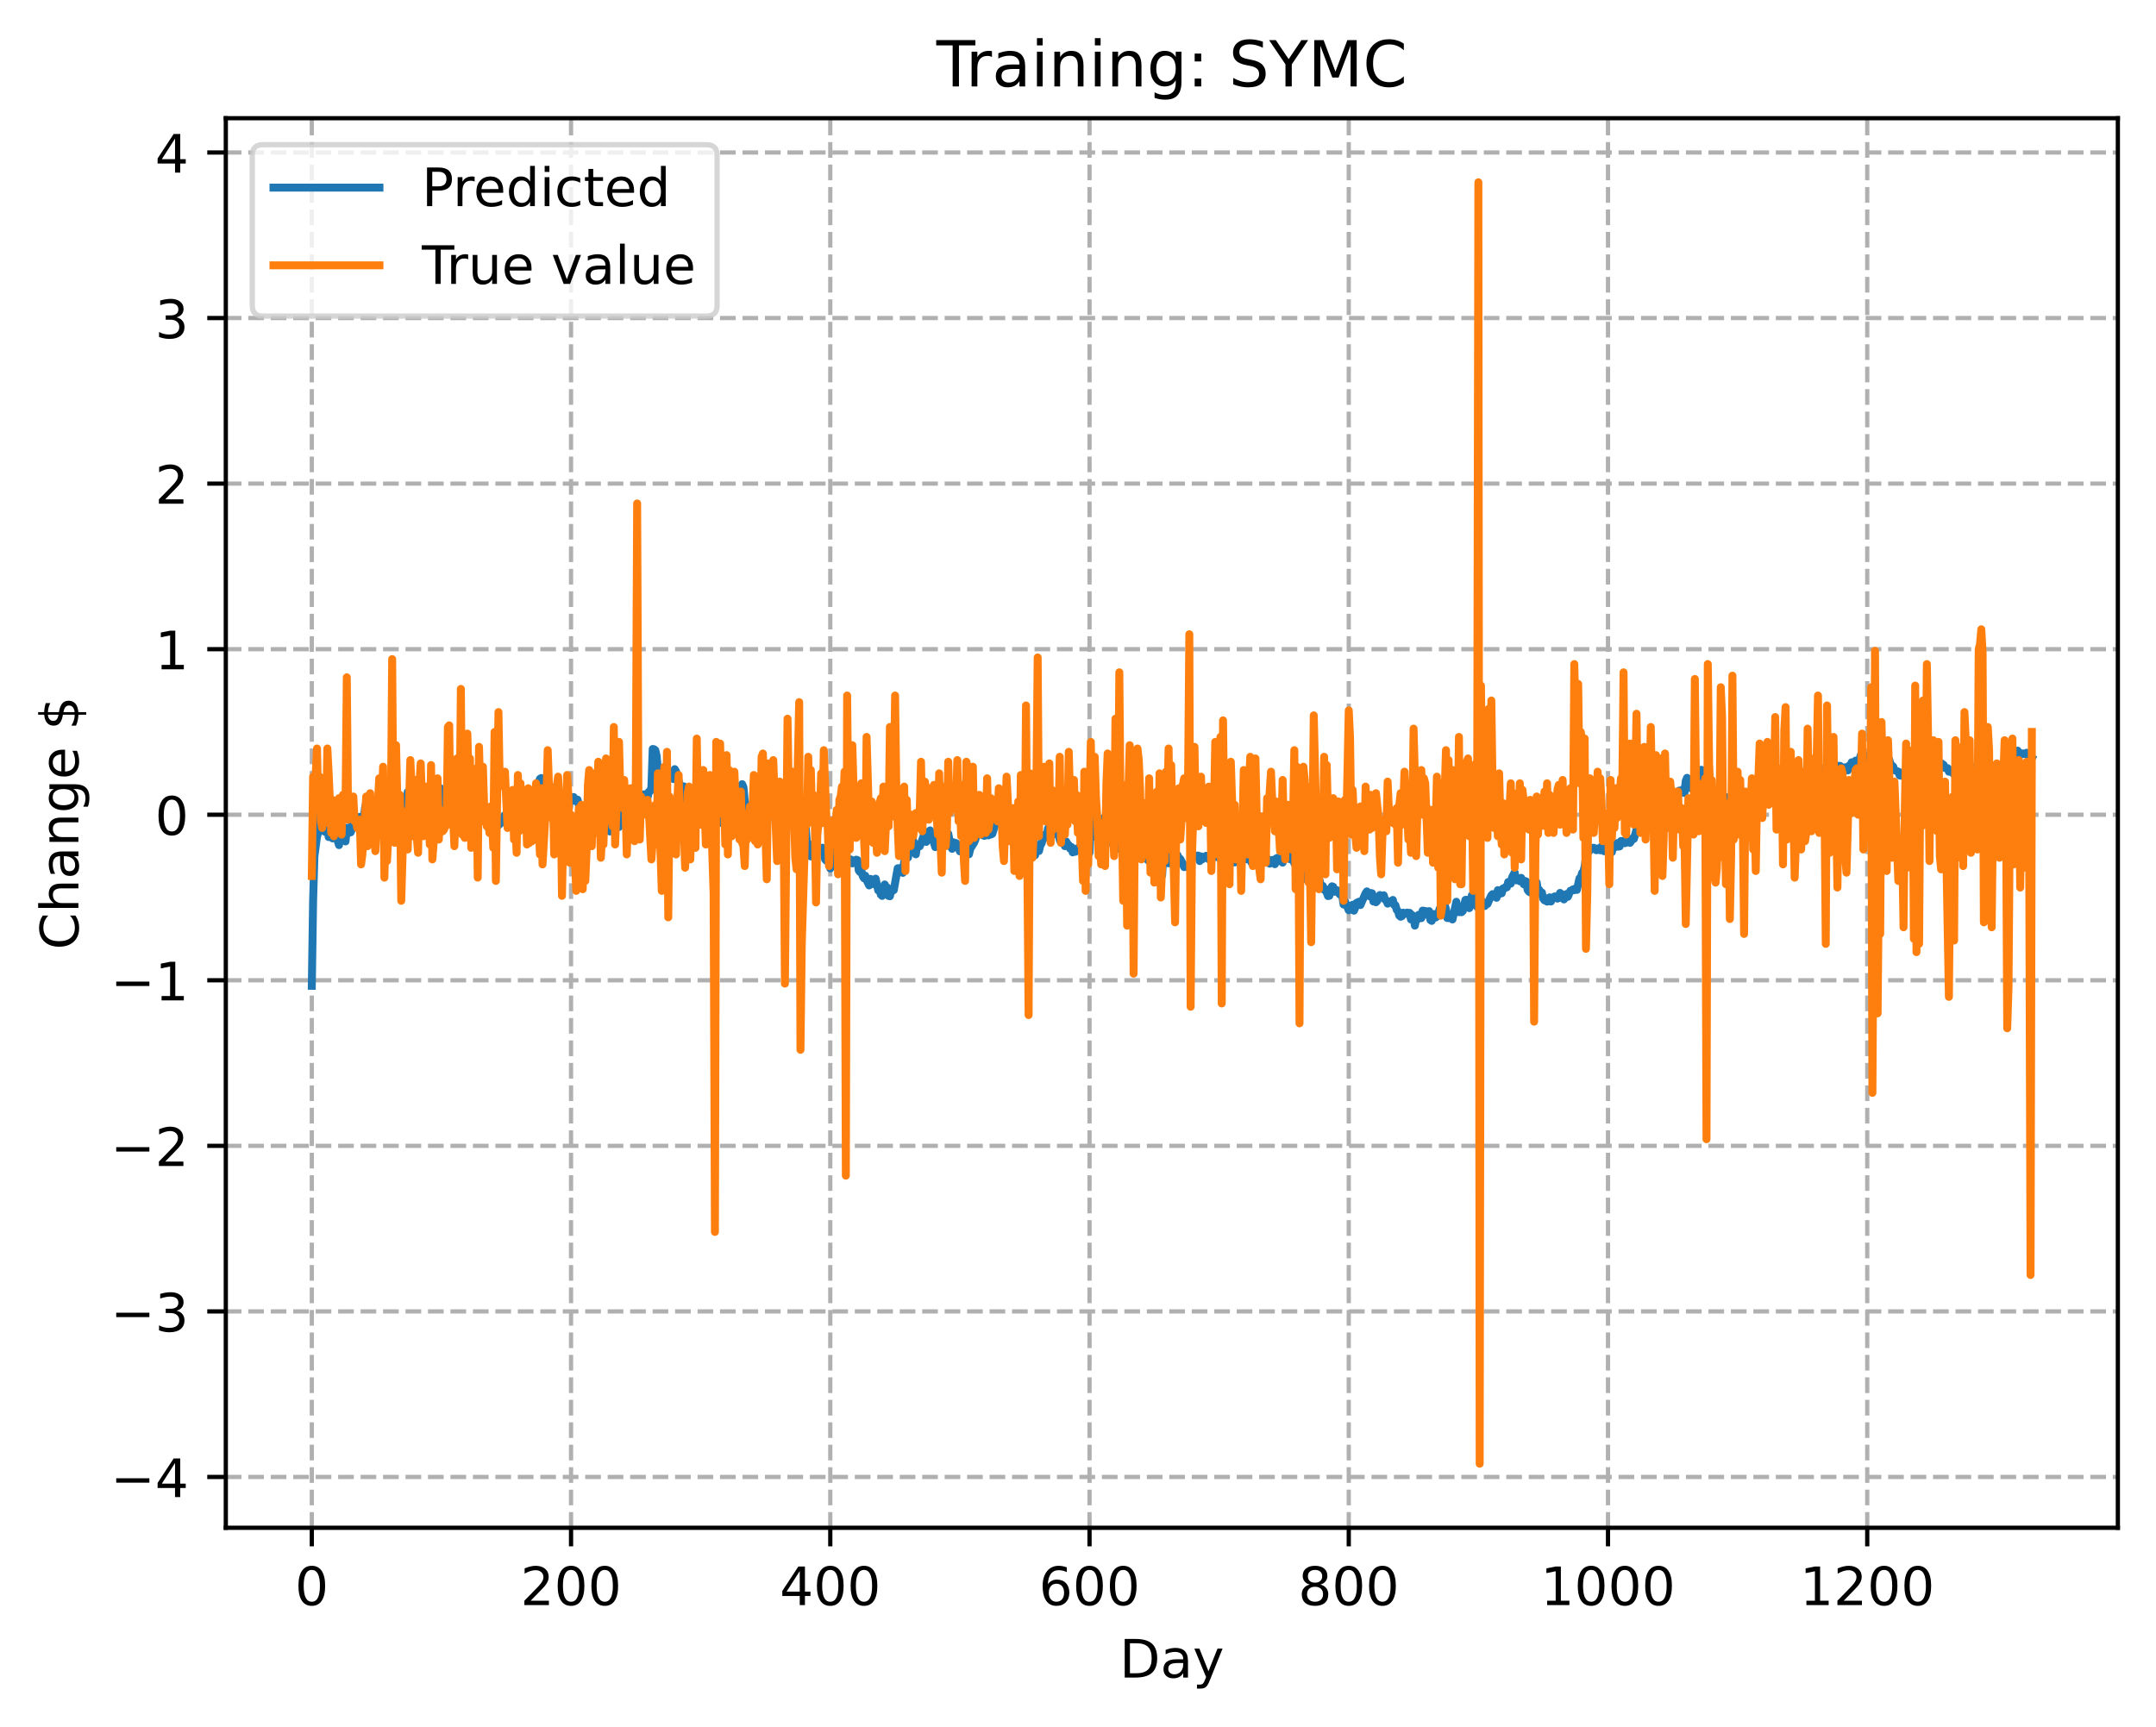 <?xml version="1.0" encoding="utf-8" standalone="no"?>
<!DOCTYPE svg PUBLIC "-//W3C//DTD SVG 1.1//EN"
  "http://www.w3.org/Graphics/SVG/1.1/DTD/svg11.dtd">
<!-- Created with matplotlib (https://matplotlib.org/) -->
<svg height="325.986pt" version="1.1" viewBox="0 0 406.94 325.986" width="406.94pt" xmlns="http://www.w3.org/2000/svg" xmlns:xlink="http://www.w3.org/1999/xlink">
 <defs>
  <style type="text/css">
*{stroke-linecap:butt;stroke-linejoin:round;}
  </style>
 </defs>
 <g id="figure_1">
  <g id="patch_1">
   <path d="M 0 325.986 
L 406.94 325.986 
L 406.94 0 
L 0 0 
z
" style="fill:#ffffff;"/>
  </g>
  <g id="axes_1">
   <g id="patch_2">
    <path d="M 42.62 288.43 
L 399.74 288.43 
L 399.74 22.318 
L 42.62 22.318 
z
" style="fill:#ffffff;"/>
   </g>
   <g id="matplotlib.axis_1">
    <g id="xtick_1">
     <g id="line2d_1">
      <path clip-path="url(#p45d0392f3a)" d="M 58.853 288.43 
L 58.853 22.318 
" style="fill:none;stroke:#b0b0b0;stroke-dasharray:2.96,1.28;stroke-dashoffset:0;stroke-width:0.8;"/>
     </g>
     <g id="line2d_2">
      <defs>
       <path d="M 0 0 
L 0 3.5 
" id="me4fcb11d88" style="stroke:#000000;stroke-width:0.8;"/>
      </defs>
      <g>
       <use style="stroke:#000000;stroke-width:0.8;" x="58.853" xlink:href="#me4fcb11d88" y="288.43"/>
      </g>
     </g>
     <g id="text_1">
      <!-- 0 -->
      <defs>
       <path d="M 31.781 66.406 
Q 24.172 66.406 20.328 58.906 
Q 16.5 51.422 16.5 36.375 
Q 16.5 21.391 20.328 13.891 
Q 24.172 6.391 31.781 6.391 
Q 39.453 6.391 43.281 13.891 
Q 47.125 21.391 47.125 36.375 
Q 47.125 51.422 43.281 58.906 
Q 39.453 66.406 31.781 66.406 
z
M 31.781 74.219 
Q 44.047 74.219 50.516 64.516 
Q 56.984 54.828 56.984 36.375 
Q 56.984 17.969 50.516 8.266 
Q 44.047 -1.422 31.781 -1.422 
Q 19.531 -1.422 13.062 8.266 
Q 6.594 17.969 6.594 36.375 
Q 6.594 54.828 13.062 64.516 
Q 19.531 74.219 31.781 74.219 
z
" id="DejaVuSans-48"/>
      </defs>
      <g transform="translate(55.672 303.029)scale(0.1 -0.1)">
       <use xlink:href="#DejaVuSans-48"/>
      </g>
     </g>
    </g>
    <g id="xtick_2">
     <g id="line2d_3">
      <path clip-path="url(#p45d0392f3a)" d="M 107.784 288.43 
L 107.784 22.318 
" style="fill:none;stroke:#b0b0b0;stroke-dasharray:2.96,1.28;stroke-dashoffset:0;stroke-width:0.8;"/>
     </g>
     <g id="line2d_4">
      <g>
       <use style="stroke:#000000;stroke-width:0.8;" x="107.784" xlink:href="#me4fcb11d88" y="288.43"/>
      </g>
     </g>
     <g id="text_2">
      <!-- 200 -->
      <defs>
       <path d="M 19.188 8.297 
L 53.609 8.297 
L 53.609 0 
L 7.328 0 
L 7.328 8.297 
Q 12.938 14.109 22.625 23.891 
Q 32.328 33.688 34.812 36.531 
Q 39.547 41.844 41.422 45.531 
Q 43.312 49.219 43.312 52.781 
Q 43.312 58.594 39.234 62.25 
Q 35.156 65.922 28.609 65.922 
Q 23.969 65.922 18.812 64.312 
Q 13.672 62.703 7.812 59.422 
L 7.812 69.391 
Q 13.766 71.781 18.938 73 
Q 24.125 74.219 28.422 74.219 
Q 39.75 74.219 46.484 68.547 
Q 53.219 62.891 53.219 53.422 
Q 53.219 48.922 51.531 44.891 
Q 49.859 40.875 45.406 35.406 
Q 44.188 33.984 37.641 27.219 
Q 31.109 20.453 19.188 8.297 
z
" id="DejaVuSans-50"/>
      </defs>
      <g transform="translate(98.24 303.029)scale(0.1 -0.1)">
       <use xlink:href="#DejaVuSans-50"/>
       <use x="63.623" xlink:href="#DejaVuSans-48"/>
       <use x="127.246" xlink:href="#DejaVuSans-48"/>
      </g>
     </g>
    </g>
    <g id="xtick_3">
     <g id="line2d_5">
      <path clip-path="url(#p45d0392f3a)" d="M 156.714 288.43 
L 156.714 22.318 
" style="fill:none;stroke:#b0b0b0;stroke-dasharray:2.96,1.28;stroke-dashoffset:0;stroke-width:0.8;"/>
     </g>
     <g id="line2d_6">
      <g>
       <use style="stroke:#000000;stroke-width:0.8;" x="156.714" xlink:href="#me4fcb11d88" y="288.43"/>
      </g>
     </g>
     <g id="text_3">
      <!-- 400 -->
      <defs>
       <path d="M 37.797 64.312 
L 12.891 25.391 
L 37.797 25.391 
z
M 35.203 72.906 
L 47.609 72.906 
L 47.609 25.391 
L 58.016 25.391 
L 58.016 17.188 
L 47.609 17.188 
L 47.609 0 
L 37.797 0 
L 37.797 17.188 
L 4.891 17.188 
L 4.891 26.703 
z
" id="DejaVuSans-52"/>
      </defs>
      <g transform="translate(147.17 303.029)scale(0.1 -0.1)">
       <use xlink:href="#DejaVuSans-52"/>
       <use x="63.623" xlink:href="#DejaVuSans-48"/>
       <use x="127.246" xlink:href="#DejaVuSans-48"/>
      </g>
     </g>
    </g>
    <g id="xtick_4">
     <g id="line2d_7">
      <path clip-path="url(#p45d0392f3a)" d="M 205.645 288.43 
L 205.645 22.318 
" style="fill:none;stroke:#b0b0b0;stroke-dasharray:2.96,1.28;stroke-dashoffset:0;stroke-width:0.8;"/>
     </g>
     <g id="line2d_8">
      <g>
       <use style="stroke:#000000;stroke-width:0.8;" x="205.645" xlink:href="#me4fcb11d88" y="288.43"/>
      </g>
     </g>
     <g id="text_4">
      <!-- 600 -->
      <defs>
       <path d="M 33.016 40.375 
Q 26.375 40.375 22.484 35.828 
Q 18.609 31.297 18.609 23.391 
Q 18.609 15.531 22.484 10.953 
Q 26.375 6.391 33.016 6.391 
Q 39.656 6.391 43.531 10.953 
Q 47.406 15.531 47.406 23.391 
Q 47.406 31.297 43.531 35.828 
Q 39.656 40.375 33.016 40.375 
z
M 52.594 71.297 
L 52.594 62.312 
Q 48.875 64.062 45.094 64.984 
Q 41.312 65.922 37.594 65.922 
Q 27.828 65.922 22.672 59.328 
Q 17.531 52.734 16.797 39.406 
Q 19.672 43.656 24.016 45.922 
Q 28.375 48.188 33.594 48.188 
Q 44.578 48.188 50.953 41.516 
Q 57.328 34.859 57.328 23.391 
Q 57.328 12.156 50.688 5.359 
Q 44.047 -1.422 33.016 -1.422 
Q 20.359 -1.422 13.672 8.266 
Q 6.984 17.969 6.984 36.375 
Q 6.984 53.656 15.188 63.938 
Q 23.391 74.219 37.203 74.219 
Q 40.922 74.219 44.703 73.484 
Q 48.484 72.75 52.594 71.297 
z
" id="DejaVuSans-54"/>
      </defs>
      <g transform="translate(196.101 303.029)scale(0.1 -0.1)">
       <use xlink:href="#DejaVuSans-54"/>
       <use x="63.623" xlink:href="#DejaVuSans-48"/>
       <use x="127.246" xlink:href="#DejaVuSans-48"/>
      </g>
     </g>
    </g>
    <g id="xtick_5">
     <g id="line2d_9">
      <path clip-path="url(#p45d0392f3a)" d="M 254.575 288.43 
L 254.575 22.318 
" style="fill:none;stroke:#b0b0b0;stroke-dasharray:2.96,1.28;stroke-dashoffset:0;stroke-width:0.8;"/>
     </g>
     <g id="line2d_10">
      <g>
       <use style="stroke:#000000;stroke-width:0.8;" x="254.575" xlink:href="#me4fcb11d88" y="288.43"/>
      </g>
     </g>
     <g id="text_5">
      <!-- 800 -->
      <defs>
       <path d="M 31.781 34.625 
Q 24.75 34.625 20.719 30.859 
Q 16.703 27.094 16.703 20.516 
Q 16.703 13.922 20.719 10.156 
Q 24.75 6.391 31.781 6.391 
Q 38.812 6.391 42.859 10.172 
Q 46.922 13.969 46.922 20.516 
Q 46.922 27.094 42.891 30.859 
Q 38.875 34.625 31.781 34.625 
z
M 21.922 38.812 
Q 15.578 40.375 12.031 44.719 
Q 8.5 49.078 8.5 55.328 
Q 8.5 64.062 14.719 69.141 
Q 20.953 74.219 31.781 74.219 
Q 42.672 74.219 48.875 69.141 
Q 55.078 64.062 55.078 55.328 
Q 55.078 49.078 51.531 44.719 
Q 48 40.375 41.703 38.812 
Q 48.828 37.156 52.797 32.312 
Q 56.781 27.484 56.781 20.516 
Q 56.781 9.906 50.312 4.234 
Q 43.844 -1.422 31.781 -1.422 
Q 19.734 -1.422 13.25 4.234 
Q 6.781 9.906 6.781 20.516 
Q 6.781 27.484 10.781 32.312 
Q 14.797 37.156 21.922 38.812 
z
M 18.312 54.391 
Q 18.312 48.734 21.844 45.562 
Q 25.391 42.391 31.781 42.391 
Q 38.141 42.391 41.719 45.562 
Q 45.312 48.734 45.312 54.391 
Q 45.312 60.062 41.719 63.234 
Q 38.141 66.406 31.781 66.406 
Q 25.391 66.406 21.844 63.234 
Q 18.312 60.062 18.312 54.391 
z
" id="DejaVuSans-56"/>
      </defs>
      <g transform="translate(245.032 303.029)scale(0.1 -0.1)">
       <use xlink:href="#DejaVuSans-56"/>
       <use x="63.623" xlink:href="#DejaVuSans-48"/>
       <use x="127.246" xlink:href="#DejaVuSans-48"/>
      </g>
     </g>
    </g>
    <g id="xtick_6">
     <g id="line2d_11">
      <path clip-path="url(#p45d0392f3a)" d="M 303.506 288.43 
L 303.506 22.318 
" style="fill:none;stroke:#b0b0b0;stroke-dasharray:2.96,1.28;stroke-dashoffset:0;stroke-width:0.8;"/>
     </g>
     <g id="line2d_12">
      <g>
       <use style="stroke:#000000;stroke-width:0.8;" x="303.506" xlink:href="#me4fcb11d88" y="288.43"/>
      </g>
     </g>
     <g id="text_6">
      <!-- 1000 -->
      <defs>
       <path d="M 12.406 8.297 
L 28.516 8.297 
L 28.516 63.922 
L 10.984 60.406 
L 10.984 69.391 
L 28.422 72.906 
L 38.281 72.906 
L 38.281 8.297 
L 54.391 8.297 
L 54.391 0 
L 12.406 0 
z
" id="DejaVuSans-49"/>
      </defs>
      <g transform="translate(290.781 303.029)scale(0.1 -0.1)">
       <use xlink:href="#DejaVuSans-49"/>
       <use x="63.623" xlink:href="#DejaVuSans-48"/>
       <use x="127.246" xlink:href="#DejaVuSans-48"/>
       <use x="190.869" xlink:href="#DejaVuSans-48"/>
      </g>
     </g>
    </g>
    <g id="xtick_7">
     <g id="line2d_13">
      <path clip-path="url(#p45d0392f3a)" d="M 352.437 288.43 
L 352.437 22.318 
" style="fill:none;stroke:#b0b0b0;stroke-dasharray:2.96,1.28;stroke-dashoffset:0;stroke-width:0.8;"/>
     </g>
     <g id="line2d_14">
      <g>
       <use style="stroke:#000000;stroke-width:0.8;" x="352.437" xlink:href="#me4fcb11d88" y="288.43"/>
      </g>
     </g>
     <g id="text_7">
      <!-- 1200 -->
      <g transform="translate(339.712 303.029)scale(0.1 -0.1)">
       <use xlink:href="#DejaVuSans-49"/>
       <use x="63.623" xlink:href="#DejaVuSans-50"/>
       <use x="127.246" xlink:href="#DejaVuSans-48"/>
       <use x="190.869" xlink:href="#DejaVuSans-48"/>
      </g>
     </g>
    </g>
    <g id="text_8">
     <!-- Day -->
     <defs>
      <path d="M 19.672 64.797 
L 19.672 8.109 
L 31.594 8.109 
Q 46.688 8.109 53.688 14.938 
Q 60.688 21.781 60.688 36.531 
Q 60.688 51.172 53.688 57.984 
Q 46.688 64.797 31.594 64.797 
z
M 9.812 72.906 
L 30.078 72.906 
Q 51.266 72.906 61.172 64.094 
Q 71.094 55.281 71.094 36.531 
Q 71.094 17.672 61.125 8.828 
Q 51.172 0 30.078 0 
L 9.812 0 
z
" id="DejaVuSans-68"/>
      <path d="M 34.281 27.484 
Q 23.391 27.484 19.188 25 
Q 14.984 22.516 14.984 16.5 
Q 14.984 11.719 18.141 8.906 
Q 21.297 6.109 26.703 6.109 
Q 34.188 6.109 38.703 11.406 
Q 43.219 16.703 43.219 25.484 
L 43.219 27.484 
z
M 52.203 31.203 
L 52.203 0 
L 43.219 0 
L 43.219 8.297 
Q 40.141 3.328 35.547 0.953 
Q 30.953 -1.422 24.312 -1.422 
Q 15.922 -1.422 10.953 3.297 
Q 6 8.016 6 15.922 
Q 6 25.141 12.172 29.828 
Q 18.359 34.516 30.609 34.516 
L 43.219 34.516 
L 43.219 35.406 
Q 43.219 41.609 39.141 45 
Q 35.062 48.391 27.688 48.391 
Q 23 48.391 18.547 47.266 
Q 14.109 46.141 10.016 43.891 
L 10.016 52.203 
Q 14.938 54.109 19.578 55.047 
Q 24.219 56 28.609 56 
Q 40.484 56 46.344 49.844 
Q 52.203 43.703 52.203 31.203 
z
" id="DejaVuSans-97"/>
      <path d="M 32.172 -5.078 
Q 28.375 -14.844 24.75 -17.812 
Q 21.141 -20.797 15.094 -20.797 
L 7.906 -20.797 
L 7.906 -13.281 
L 13.188 -13.281 
Q 16.891 -13.281 18.938 -11.516 
Q 21 -9.766 23.484 -3.219 
L 25.094 0.875 
L 2.984 54.688 
L 12.5 54.688 
L 29.594 11.922 
L 46.688 54.688 
L 56.203 54.688 
z
" id="DejaVuSans-121"/>
     </defs>
     <g transform="translate(211.307 316.707)scale(0.1 -0.1)">
      <use xlink:href="#DejaVuSans-68"/>
      <use x="77.002" xlink:href="#DejaVuSans-97"/>
      <use x="138.281" xlink:href="#DejaVuSans-121"/>
     </g>
    </g>
   </g>
   <g id="matplotlib.axis_2">
    <g id="ytick_1">
     <g id="line2d_15">
      <path clip-path="url(#p45d0392f3a)" d="M 42.62 278.835 
L 399.74 278.835 
" style="fill:none;stroke:#b0b0b0;stroke-dasharray:2.96,1.28;stroke-dashoffset:0;stroke-width:0.8;"/>
     </g>
     <g id="line2d_16">
      <defs>
       <path d="M 0 0 
L -3.5 0 
" id="mb34e679f35" style="stroke:#000000;stroke-width:0.8;"/>
      </defs>
      <g>
       <use style="stroke:#000000;stroke-width:0.8;" x="42.62" xlink:href="#mb34e679f35" y="278.835"/>
      </g>
     </g>
     <g id="text_9">
      <!-- −4 -->
      <defs>
       <path d="M 10.594 35.5 
L 73.188 35.5 
L 73.188 27.203 
L 10.594 27.203 
z
" id="DejaVuSans-8722"/>
      </defs>
      <g transform="translate(20.878 282.634)scale(0.1 -0.1)">
       <use xlink:href="#DejaVuSans-8722"/>
       <use x="83.789" xlink:href="#DejaVuSans-52"/>
      </g>
     </g>
    </g>
    <g id="ytick_2">
     <g id="line2d_17">
      <path clip-path="url(#p45d0392f3a)" d="M 42.62 247.579 
L 399.74 247.579 
" style="fill:none;stroke:#b0b0b0;stroke-dasharray:2.96,1.28;stroke-dashoffset:0;stroke-width:0.8;"/>
     </g>
     <g id="line2d_18">
      <g>
       <use style="stroke:#000000;stroke-width:0.8;" x="42.62" xlink:href="#mb34e679f35" y="247.579"/>
      </g>
     </g>
     <g id="text_10">
      <!-- −3 -->
      <defs>
       <path d="M 40.578 39.312 
Q 47.656 37.797 51.625 33 
Q 55.609 28.219 55.609 21.188 
Q 55.609 10.406 48.188 4.484 
Q 40.766 -1.422 27.094 -1.422 
Q 22.516 -1.422 17.656 -0.516 
Q 12.797 0.391 7.625 2.203 
L 7.625 11.719 
Q 11.719 9.328 16.594 8.109 
Q 21.484 6.891 26.812 6.891 
Q 36.078 6.891 40.938 10.547 
Q 45.797 14.203 45.797 21.188 
Q 45.797 27.641 41.281 31.266 
Q 36.766 34.906 28.719 34.906 
L 20.219 34.906 
L 20.219 43.016 
L 29.109 43.016 
Q 36.375 43.016 40.234 45.922 
Q 44.094 48.828 44.094 54.297 
Q 44.094 59.906 40.109 62.906 
Q 36.141 65.922 28.719 65.922 
Q 24.656 65.922 20.016 65.031 
Q 15.375 64.156 9.812 62.312 
L 9.812 71.094 
Q 15.438 72.656 20.344 73.438 
Q 25.25 74.219 29.594 74.219 
Q 40.828 74.219 47.359 69.109 
Q 53.906 64.016 53.906 55.328 
Q 53.906 49.266 50.438 45.094 
Q 46.969 40.922 40.578 39.312 
z
" id="DejaVuSans-51"/>
      </defs>
      <g transform="translate(20.878 251.378)scale(0.1 -0.1)">
       <use xlink:href="#DejaVuSans-8722"/>
       <use x="83.789" xlink:href="#DejaVuSans-51"/>
      </g>
     </g>
    </g>
    <g id="ytick_3">
     <g id="line2d_19">
      <path clip-path="url(#p45d0392f3a)" d="M 42.62 216.323 
L 399.74 216.323 
" style="fill:none;stroke:#b0b0b0;stroke-dasharray:2.96,1.28;stroke-dashoffset:0;stroke-width:0.8;"/>
     </g>
     <g id="line2d_20">
      <g>
       <use style="stroke:#000000;stroke-width:0.8;" x="42.62" xlink:href="#mb34e679f35" y="216.323"/>
      </g>
     </g>
     <g id="text_11">
      <!-- −2 -->
      <g transform="translate(20.878 220.122)scale(0.1 -0.1)">
       <use xlink:href="#DejaVuSans-8722"/>
       <use x="83.789" xlink:href="#DejaVuSans-50"/>
      </g>
     </g>
    </g>
    <g id="ytick_4">
     <g id="line2d_21">
      <path clip-path="url(#p45d0392f3a)" d="M 42.62 185.067 
L 399.74 185.067 
" style="fill:none;stroke:#b0b0b0;stroke-dasharray:2.96,1.28;stroke-dashoffset:0;stroke-width:0.8;"/>
     </g>
     <g id="line2d_22">
      <g>
       <use style="stroke:#000000;stroke-width:0.8;" x="42.62" xlink:href="#mb34e679f35" y="185.067"/>
      </g>
     </g>
     <g id="text_12">
      <!-- −1 -->
      <g transform="translate(20.878 188.866)scale(0.1 -0.1)">
       <use xlink:href="#DejaVuSans-8722"/>
       <use x="83.789" xlink:href="#DejaVuSans-49"/>
      </g>
     </g>
    </g>
    <g id="ytick_5">
     <g id="line2d_23">
      <path clip-path="url(#p45d0392f3a)" d="M 42.62 153.811 
L 399.74 153.811 
" style="fill:none;stroke:#b0b0b0;stroke-dasharray:2.96,1.28;stroke-dashoffset:0;stroke-width:0.8;"/>
     </g>
     <g id="line2d_24">
      <g>
       <use style="stroke:#000000;stroke-width:0.8;" x="42.62" xlink:href="#mb34e679f35" y="153.811"/>
      </g>
     </g>
     <g id="text_13">
      <!-- 0 -->
      <g transform="translate(29.258 157.611)scale(0.1 -0.1)">
       <use xlink:href="#DejaVuSans-48"/>
      </g>
     </g>
    </g>
    <g id="ytick_6">
     <g id="line2d_25">
      <path clip-path="url(#p45d0392f3a)" d="M 42.62 122.556 
L 399.74 122.556 
" style="fill:none;stroke:#b0b0b0;stroke-dasharray:2.96,1.28;stroke-dashoffset:0;stroke-width:0.8;"/>
     </g>
     <g id="line2d_26">
      <g>
       <use style="stroke:#000000;stroke-width:0.8;" x="42.62" xlink:href="#mb34e679f35" y="122.556"/>
      </g>
     </g>
     <g id="text_14">
      <!-- 1 -->
      <g transform="translate(29.258 126.355)scale(0.1 -0.1)">
       <use xlink:href="#DejaVuSans-49"/>
      </g>
     </g>
    </g>
    <g id="ytick_7">
     <g id="line2d_27">
      <path clip-path="url(#p45d0392f3a)" d="M 42.62 91.3 
L 399.74 91.3 
" style="fill:none;stroke:#b0b0b0;stroke-dasharray:2.96,1.28;stroke-dashoffset:0;stroke-width:0.8;"/>
     </g>
     <g id="line2d_28">
      <g>
       <use style="stroke:#000000;stroke-width:0.8;" x="42.62" xlink:href="#mb34e679f35" y="91.3"/>
      </g>
     </g>
     <g id="text_15">
      <!-- 2 -->
      <g transform="translate(29.258 95.099)scale(0.1 -0.1)">
       <use xlink:href="#DejaVuSans-50"/>
      </g>
     </g>
    </g>
    <g id="ytick_8">
     <g id="line2d_29">
      <path clip-path="url(#p45d0392f3a)" d="M 42.62 60.044 
L 399.74 60.044 
" style="fill:none;stroke:#b0b0b0;stroke-dasharray:2.96,1.28;stroke-dashoffset:0;stroke-width:0.8;"/>
     </g>
     <g id="line2d_30">
      <g>
       <use style="stroke:#000000;stroke-width:0.8;" x="42.62" xlink:href="#mb34e679f35" y="60.044"/>
      </g>
     </g>
     <g id="text_16">
      <!-- 3 -->
      <g transform="translate(29.258 63.843)scale(0.1 -0.1)">
       <use xlink:href="#DejaVuSans-51"/>
      </g>
     </g>
    </g>
    <g id="ytick_9">
     <g id="line2d_31">
      <path clip-path="url(#p45d0392f3a)" d="M 42.62 28.788 
L 399.74 28.788 
" style="fill:none;stroke:#b0b0b0;stroke-dasharray:2.96,1.28;stroke-dashoffset:0;stroke-width:0.8;"/>
     </g>
     <g id="line2d_32">
      <g>
       <use style="stroke:#000000;stroke-width:0.8;" x="42.62" xlink:href="#mb34e679f35" y="28.788"/>
      </g>
     </g>
     <g id="text_17">
      <!-- 4 -->
      <g transform="translate(29.258 32.587)scale(0.1 -0.1)">
       <use xlink:href="#DejaVuSans-52"/>
      </g>
     </g>
    </g>
    <g id="text_18">
     <!-- Change $ -->
     <defs>
      <path d="M 64.406 67.281 
L 64.406 56.891 
Q 59.422 61.531 53.781 63.812 
Q 48.141 66.109 41.797 66.109 
Q 29.297 66.109 22.656 58.469 
Q 16.016 50.828 16.016 36.375 
Q 16.016 21.969 22.656 14.328 
Q 29.297 6.688 41.797 6.688 
Q 48.141 6.688 53.781 8.984 
Q 59.422 11.281 64.406 15.922 
L 64.406 5.609 
Q 59.234 2.094 53.438 0.328 
Q 47.656 -1.422 41.219 -1.422 
Q 24.656 -1.422 15.125 8.703 
Q 5.609 18.844 5.609 36.375 
Q 5.609 53.953 15.125 64.078 
Q 24.656 74.219 41.219 74.219 
Q 47.75 74.219 53.531 72.484 
Q 59.328 70.75 64.406 67.281 
z
" id="DejaVuSans-67"/>
      <path d="M 54.891 33.016 
L 54.891 0 
L 45.906 0 
L 45.906 32.719 
Q 45.906 40.484 42.875 44.328 
Q 39.844 48.188 33.797 48.188 
Q 26.516 48.188 22.312 43.547 
Q 18.109 38.922 18.109 30.906 
L 18.109 0 
L 9.078 0 
L 9.078 75.984 
L 18.109 75.984 
L 18.109 46.188 
Q 21.344 51.125 25.703 53.562 
Q 30.078 56 35.797 56 
Q 45.219 56 50.047 50.172 
Q 54.891 44.344 54.891 33.016 
z
" id="DejaVuSans-104"/>
      <path d="M 54.891 33.016 
L 54.891 0 
L 45.906 0 
L 45.906 32.719 
Q 45.906 40.484 42.875 44.328 
Q 39.844 48.188 33.797 48.188 
Q 26.516 48.188 22.312 43.547 
Q 18.109 38.922 18.109 30.906 
L 18.109 0 
L 9.078 0 
L 9.078 54.688 
L 18.109 54.688 
L 18.109 46.188 
Q 21.344 51.125 25.703 53.562 
Q 30.078 56 35.797 56 
Q 45.219 56 50.047 50.172 
Q 54.891 44.344 54.891 33.016 
z
" id="DejaVuSans-110"/>
      <path d="M 45.406 27.984 
Q 45.406 37.75 41.375 43.109 
Q 37.359 48.484 30.078 48.484 
Q 22.859 48.484 18.828 43.109 
Q 14.797 37.75 14.797 27.984 
Q 14.797 18.266 18.828 12.891 
Q 22.859 7.516 30.078 7.516 
Q 37.359 7.516 41.375 12.891 
Q 45.406 18.266 45.406 27.984 
z
M 54.391 6.781 
Q 54.391 -7.172 48.188 -13.984 
Q 42 -20.797 29.203 -20.797 
Q 24.469 -20.797 20.266 -20.094 
Q 16.062 -19.391 12.109 -17.922 
L 12.109 -9.188 
Q 16.062 -11.328 19.922 -12.344 
Q 23.781 -13.375 27.781 -13.375 
Q 36.625 -13.375 41.016 -8.766 
Q 45.406 -4.156 45.406 5.172 
L 45.406 9.625 
Q 42.625 4.781 38.281 2.391 
Q 33.938 0 27.875 0 
Q 17.828 0 11.672 7.656 
Q 5.516 15.328 5.516 27.984 
Q 5.516 40.672 11.672 48.328 
Q 17.828 56 27.875 56 
Q 33.938 56 38.281 53.609 
Q 42.625 51.219 45.406 46.391 
L 45.406 54.688 
L 54.391 54.688 
z
" id="DejaVuSans-103"/>
      <path d="M 56.203 29.594 
L 56.203 25.203 
L 14.891 25.203 
Q 15.484 15.922 20.484 11.062 
Q 25.484 6.203 34.422 6.203 
Q 39.594 6.203 44.453 7.469 
Q 49.312 8.734 54.109 11.281 
L 54.109 2.781 
Q 49.266 0.734 44.188 -0.344 
Q 39.109 -1.422 33.891 -1.422 
Q 20.797 -1.422 13.156 6.188 
Q 5.516 13.812 5.516 26.812 
Q 5.516 40.234 12.766 48.109 
Q 20.016 56 32.328 56 
Q 43.359 56 49.781 48.891 
Q 56.203 41.797 56.203 29.594 
z
M 47.219 32.234 
Q 47.125 39.594 43.094 43.984 
Q 39.062 48.391 32.422 48.391 
Q 24.906 48.391 20.391 44.141 
Q 15.875 39.891 15.188 32.172 
z
" id="DejaVuSans-101"/>
      <path id="DejaVuSans-32"/>
      <path d="M 33.797 -14.703 
L 28.906 -14.703 
L 28.859 0 
Q 23.734 0.094 18.609 1.188 
Q 13.484 2.297 8.297 4.5 
L 8.297 13.281 
Q 13.281 10.156 18.375 8.562 
Q 23.484 6.984 28.906 6.938 
L 28.906 29.203 
Q 18.109 30.953 13.203 35.156 
Q 8.297 39.359 8.297 46.688 
Q 8.297 54.641 13.625 59.219 
Q 18.953 63.812 28.906 64.5 
L 28.906 75.984 
L 33.797 75.984 
L 33.797 64.656 
Q 38.328 64.453 42.578 63.688 
Q 46.828 62.938 50.875 61.625 
L 50.875 53.078 
Q 46.828 55.125 42.547 56.25 
Q 38.281 57.375 33.797 57.562 
L 33.797 36.719 
Q 44.875 35.016 50.094 30.609 
Q 55.328 26.219 55.328 18.609 
Q 55.328 10.359 49.781 5.594 
Q 44.234 0.828 33.797 0.094 
z
M 28.906 37.594 
L 28.906 57.625 
Q 23.25 56.984 20.266 54.391 
Q 17.281 51.812 17.281 47.516 
Q 17.281 43.312 20.031 40.969 
Q 22.797 38.625 28.906 37.594 
z
M 33.797 28.219 
L 33.797 7.078 
Q 39.984 7.906 43.141 10.594 
Q 46.297 13.281 46.297 17.672 
Q 46.297 21.969 43.281 24.5 
Q 40.281 27.047 33.797 28.219 
z
" id="DejaVuSans-36"/>
     </defs>
     <g transform="translate(14.798 179.288)rotate(-90)scale(0.1 -0.1)">
      <use xlink:href="#DejaVuSans-67"/>
      <use x="69.824" xlink:href="#DejaVuSans-104"/>
      <use x="133.203" xlink:href="#DejaVuSans-97"/>
      <use x="194.482" xlink:href="#DejaVuSans-110"/>
      <use x="257.861" xlink:href="#DejaVuSans-103"/>
      <use x="321.338" xlink:href="#DejaVuSans-101"/>
      <use x="382.861" xlink:href="#DejaVuSans-32"/>
      <use x="414.648" xlink:href="#DejaVuSans-36"/>
     </g>
    </g>
   </g>
   <g id="line2d_33">
    <path clip-path="url(#p45d0392f3a)" d="M 58.853 186.111 
L 59.098 170.028 
L 59.342 161.692 
L 59.832 157.96 
L 60.076 157.113 
L 60.321 155.283 
L 60.566 152.347 
L 60.81 155.378 
L 61.055 155.829 
L 61.3 157.016 
L 61.544 157.102 
L 61.789 155.873 
L 62.034 158.026 
L 62.278 155.953 
L 62.523 156.801 
L 62.767 158.276 
L 63.257 157.205 
L 63.991 159.546 
L 64.235 157.097 
L 64.48 156.295 
L 64.969 157.048 
L 65.214 158.854 
L 65.459 156.28 
L 65.703 157.329 
L 65.948 156.21 
L 66.193 157.137 
L 66.437 156.493 
L 66.682 154.276 
L 66.927 154.585 
L 67.416 156.106 
L 67.661 154.316 
L 67.905 154.215 
L 68.15 155.294 
L 68.395 154.943 
L 68.639 154.807 
L 68.884 152.598 
L 69.128 151.545 
L 69.862 156.179 
L 70.107 156.006 
L 70.352 153.711 
L 70.596 154.768 
L 70.841 155.246 
L 71.086 156.032 
L 71.33 156.056 
L 71.575 154.91 
L 71.82 157.213 
L 72.064 155.557 
L 72.309 157.736 
L 72.554 155.963 
L 72.798 155.675 
L 73.288 155.536 
L 73.532 157.193 
L 73.777 154.683 
L 74.022 154.429 
L 74.266 157.225 
L 74.511 156.816 
L 74.755 152.15 
L 75 153.029 
L 75.245 154.37 
L 75.489 153.898 
L 75.734 154.781 
L 75.979 153.451 
L 76.223 155.271 
L 76.468 152.389 
L 76.713 154.66 
L 76.957 149.515 
L 77.691 151.296 
L 77.936 152.823 
L 78.425 153.489 
L 78.67 150.768 
L 79.404 153.727 
L 79.649 155.857 
L 79.893 154.845 
L 80.138 155.397 
L 80.383 152.115 
L 80.627 150.487 
L 80.872 154.53 
L 81.116 151.649 
L 81.361 151.701 
L 81.606 154.623 
L 81.85 150.761 
L 82.095 155.082 
L 82.34 153.23 
L 82.584 154.333 
L 82.829 148.864 
L 83.074 148.773 
L 83.318 153.647 
L 83.563 150.357 
L 83.808 150.582 
L 84.052 152.203 
L 84.297 152.737 
L 84.542 152.917 
L 84.786 150.117 
L 85.031 151.336 
L 85.276 148.928 
L 85.52 149.677 
L 85.765 149.084 
L 86.01 148.128 
L 86.499 148.742 
L 86.743 150.051 
L 86.988 152.074 
L 87.233 150.146 
L 87.477 150.878 
L 87.722 153.056 
L 88.211 151.743 
L 88.456 152.414 
L 88.945 152.487 
L 89.435 153.107 
L 89.679 152.313 
L 90.169 154.087 
L 90.413 154.736 
L 90.658 155.06 
L 90.903 155.008 
L 91.392 153.649 
L 91.637 154.092 
L 92.126 156.077 
L 92.615 157.295 
L 92.86 155.911 
L 93.104 155.54 
L 93.349 155.696 
L 93.594 155.164 
L 93.838 155.29 
L 94.083 155.802 
L 94.572 155.347 
L 95.306 153.871 
L 95.551 154.245 
L 95.796 153.65 
L 96.04 154.711 
L 96.53 153.83 
L 96.774 153.907 
L 97.019 153.745 
L 97.264 153.009 
L 97.508 153.401 
L 97.753 154.246 
L 98.242 156.553 
L 98.487 156.473 
L 98.976 154.255 
L 99.221 154.108 
L 99.465 152.549 
L 99.71 151.926 
L 99.955 152.58 
L 100.444 152.681 
L 101.178 149.794 
L 101.423 149.754 
L 101.667 147.71 
L 101.912 147.039 
L 102.157 146.89 
L 102.401 148.588 
L 102.891 150.176 
L 103.135 149.433 
L 103.38 149.221 
L 103.625 149.725 
L 103.869 148.428 
L 104.114 149.84 
L 104.359 149.911 
L 104.603 149.483 
L 105.092 150.524 
L 105.337 152.885 
L 105.582 153.215 
L 105.826 153.195 
L 106.071 152.488 
L 106.316 152.319 
L 106.56 151.815 
L 107.05 153.103 
L 107.294 152.941 
L 107.539 150.599 
L 107.784 151.252 
L 108.028 150.515 
L 108.273 150.473 
L 108.518 151.186 
L 108.762 150.926 
L 109.007 150.964 
L 109.252 152.003 
L 109.496 152.215 
L 109.741 153.291 
L 109.986 152.355 
L 110.23 153.59 
L 110.475 153.198 
L 110.719 154.362 
L 110.964 151.917 
L 111.209 153.032 
L 111.453 152.723 
L 111.943 153.172 
L 112.187 153.567 
L 112.432 154.442 
L 113.166 155.697 
L 113.411 155.41 
L 113.9 153.707 
L 114.145 153.509 
L 114.879 155.34 
L 115.123 156.971 
L 115.368 156.837 
L 115.613 156.93 
L 116.102 156.07 
L 116.591 154.966 
L 116.836 156.127 
L 117.08 155.718 
L 117.325 154.221 
L 117.57 153.502 
L 117.814 153.874 
L 118.059 153.863 
L 118.304 152.51 
L 118.548 152.162 
L 118.793 152.54 
L 119.038 152.316 
L 119.282 152.395 
L 119.527 152.314 
L 119.772 152.911 
L 120.016 151.992 
L 120.261 152.553 
L 120.506 152.366 
L 120.75 151.216 
L 120.995 150.883 
L 121.484 149.971 
L 121.729 149.958 
L 121.974 150.845 
L 122.218 150.585 
L 122.463 149.47 
L 122.707 149.382 
L 122.952 148.684 
L 123.197 141.4 
L 123.441 141.444 
L 123.686 141.629 
L 123.931 142.681 
L 124.175 145.399 
L 124.42 146.754 
L 124.665 147.218 
L 124.909 147.225 
L 125.154 147.425 
L 125.888 146.118 
L 126.133 146.19 
L 126.377 145.748 
L 126.622 146.568 
L 126.867 146.645 
L 127.111 147.076 
L 127.356 145.21 
L 127.601 145.653 
L 128.334 148.238 
L 128.579 149.465 
L 129.068 148.463 
L 129.558 150.802 
L 129.802 151.936 
L 130.047 152.377 
L 130.536 152.509 
L 130.781 150.482 
L 131.026 150.892 
L 131.515 153.005 
L 131.76 153.065 
L 132.004 152.186 
L 132.494 153.331 
L 132.738 153.102 
L 132.983 154.594 
L 133.228 154.863 
L 133.472 154.287 
L 133.717 151.626 
L 133.962 151.975 
L 134.206 152.904 
L 134.451 152.22 
L 134.94 152.303 
L 135.185 150.946 
L 135.429 151.623 
L 135.674 151.557 
L 136.163 155.36 
L 136.408 155.073 
L 136.653 155.416 
L 136.897 156.024 
L 137.142 155.351 
L 137.387 155.253 
L 137.876 157.042 
L 138.121 156.441 
L 138.365 156.241 
L 138.61 156.383 
L 139.589 149.825 
L 139.833 149.13 
L 140.078 148.045 
L 140.322 148.623 
L 140.567 151.25 
L 141.056 152.64 
L 141.301 152.909 
L 141.79 154.696 
L 142.035 155.545 
L 142.28 155.757 
L 142.524 153.473 
L 142.769 152.465 
L 143.014 153.937 
L 143.258 154.526 
L 143.503 154.386 
L 143.748 154.894 
L 143.992 154.469 
L 144.237 155.15 
L 144.482 152.116 
L 144.726 152.489 
L 144.971 152.026 
L 145.46 154.13 
L 145.705 154.014 
L 145.95 153.611 
L 146.194 151.922 
L 146.439 152.803 
L 146.683 152.231 
L 146.928 152.051 
L 147.417 152.963 
L 147.662 153.941 
L 148.151 154.259 
L 148.396 153.943 
L 148.641 155.668 
L 148.885 154.995 
L 149.375 154.515 
L 149.619 153.773 
L 149.864 154.958 
L 150.353 155.352 
L 150.598 156.084 
L 150.843 154.389 
L 151.087 153.692 
L 151.332 154.029 
L 151.577 154.701 
L 151.821 155.739 
L 152.066 156.076 
L 152.31 159.372 
L 152.555 159.215 
L 152.8 159.975 
L 153.044 161.681 
L 153.289 160.885 
L 154.023 159.831 
L 154.268 160.85 
L 154.512 160.617 
L 154.757 160.092 
L 155.002 160.422 
L 155.246 160.042 
L 155.491 160.489 
L 155.736 162.243 
L 155.98 162.504 
L 156.47 160.902 
L 156.714 163.958 
L 157.204 158.236 
L 157.448 157.208 
L 157.693 157.384 
L 157.938 157.984 
L 158.182 157.446 
L 158.427 158.087 
L 158.671 157.359 
L 158.916 157.443 
L 159.161 157.145 
L 159.895 162.23 
L 160.384 162.545 
L 160.629 162.273 
L 160.873 162.998 
L 161.118 162.486 
L 161.363 162.813 
L 161.607 162.297 
L 161.852 162.38 
L 162.097 164.344 
L 162.341 164.642 
L 162.586 164.361 
L 162.831 165.388 
L 163.075 165.802 
L 163.32 165.327 
L 163.565 166.147 
L 164.054 167.16 
L 164.298 165.925 
L 164.543 166.717 
L 164.788 166.903 
L 165.032 166.822 
L 165.277 165.878 
L 165.766 168.108 
L 166.011 167.882 
L 166.256 168.903 
L 166.5 169.138 
L 166.99 166.975 
L 167.234 167.808 
L 167.479 167.555 
L 167.724 169.147 
L 167.968 169.198 
L 168.213 167.932 
L 168.458 168.19 
L 168.702 168.039 
L 169.436 163.925 
L 169.681 163.893 
L 169.926 164.591 
L 170.415 164.785 
L 170.659 162.652 
L 170.904 162.193 
L 171.149 160.884 
L 171.393 161.891 
L 171.883 157.52 
L 172.127 158.292 
L 172.372 158.667 
L 172.617 159.562 
L 172.861 161.293 
L 173.106 159.592 
L 173.595 159.77 
L 173.84 159.209 
L 174.329 157.822 
L 174.574 158.052 
L 174.819 158.944 
L 175.308 156.976 
L 175.553 156.775 
L 175.797 157.862 
L 176.042 158.341 
L 176.531 159.931 
L 177.02 158.241 
L 177.265 158.399 
L 177.51 158.213 
L 177.754 157.672 
L 177.999 157.544 
L 178.244 156.982 
L 178.488 156.959 
L 178.733 157.29 
L 178.978 157.389 
L 179.467 159.847 
L 179.712 160.248 
L 179.956 159.024 
L 180.201 159.187 
L 180.446 159.158 
L 180.69 159.422 
L 181.18 160.728 
L 181.424 160.638 
L 181.669 159.565 
L 181.914 159.568 
L 182.158 159.434 
L 182.403 159.702 
L 182.892 161.278 
L 183.137 160.241 
L 183.871 159.068 
L 184.115 158.469 
L 184.36 157.268 
L 184.605 156.702 
L 185.094 157.564 
L 185.339 157.325 
L 185.583 157.737 
L 185.828 157.793 
L 186.317 156.984 
L 186.562 157.71 
L 186.807 156.916 
L 187.051 157.541 
L 187.296 157.409 
L 188.03 155.08 
L 188.274 155.439 
L 188.519 154.738 
L 188.764 154.686 
L 189.008 154.112 
L 189.742 155.169 
L 189.987 155.176 
L 190.232 155.607 
L 190.476 155.538 
L 190.966 153.98 
L 191.21 154.529 
L 191.455 154.152 
L 191.944 156.246 
L 192.189 156.104 
L 192.434 155.381 
L 192.678 156.294 
L 192.923 155.256 
L 193.657 154.903 
L 193.902 156.397 
L 194.146 156.751 
L 194.391 156.267 
L 194.635 157.046 
L 194.88 157.298 
L 195.125 158.661 
L 195.369 161.468 
L 195.614 160.351 
L 195.859 160.26 
L 196.103 160.665 
L 196.348 159.644 
L 196.593 159.223 
L 197.082 157.63 
L 197.327 157.787 
L 197.571 158.107 
L 197.816 156.374 
L 198.061 158.328 
L 198.305 158.227 
L 199.529 155.865 
L 199.773 156.781 
L 200.018 158.577 
L 200.262 159.02 
L 200.507 158.234 
L 200.752 158.821 
L 200.996 159.744 
L 201.241 158.861 
L 201.486 159.318 
L 201.73 159.532 
L 201.975 160.219 
L 202.22 159.906 
L 202.464 160.917 
L 202.709 160.377 
L 202.954 160.807 
L 203.198 160.639 
L 203.443 160.089 
L 203.688 160.151 
L 203.932 159.852 
L 204.177 159.837 
L 204.422 160.683 
L 204.911 161.603 
L 205.156 161.442 
L 205.4 160.781 
L 205.645 160.976 
L 205.889 153.797 
L 206.379 157.021 
L 206.623 157.9 
L 206.868 158.054 
L 207.357 157.314 
L 207.602 157.978 
L 207.847 156.756 
L 208.091 156.831 
L 208.336 154.397 
L 208.581 154.563 
L 208.825 156.387 
L 209.07 157.314 
L 209.315 159.078 
L 209.559 158.864 
L 209.804 157.974 
L 210.293 159.337 
L 210.538 160.408 
L 210.783 159.574 
L 211.027 159.306 
L 211.272 159.353 
L 211.517 158.17 
L 211.761 157.806 
L 212.495 158.745 
L 212.74 158.435 
L 212.984 158.684 
L 213.229 158.711 
L 213.474 158.239 
L 213.718 158.266 
L 213.963 158.52 
L 214.208 160.345 
L 214.452 161.298 
L 214.697 161.512 
L 214.942 160.93 
L 215.186 161.644 
L 215.431 161.574 
L 215.676 161.991 
L 215.92 161.382 
L 216.41 161.527 
L 216.654 162.401 
L 216.899 162.529 
L 217.144 162.875 
L 217.388 162.601 
L 217.633 163.939 
L 217.877 164.241 
L 218.122 162.642 
L 218.367 163.267 
L 218.611 164.247 
L 218.856 164.256 
L 219.101 163.975 
L 219.345 165.252 
L 219.59 161.187 
L 219.835 160.909 
L 220.079 161.506 
L 220.324 162.672 
L 220.569 162.987 
L 220.813 161.665 
L 221.058 161.019 
L 221.303 162.257 
L 221.547 161.561 
L 221.792 161.606 
L 222.037 161.278 
L 222.281 161.471 
L 222.526 162.174 
L 222.771 162.149 
L 223.26 163.091 
L 223.505 163.699 
L 223.749 163.39 
L 224.238 163.766 
L 224.483 163.691 
L 224.728 163.008 
L 224.972 161.949 
L 225.217 161.546 
L 225.462 161.559 
L 225.706 161.766 
L 225.951 161.524 
L 226.196 161.538 
L 226.44 162.56 
L 226.685 161.685 
L 226.93 162.219 
L 227.174 161.768 
L 227.419 161.869 
L 227.664 161.565 
L 227.908 162.049 
L 228.153 162.213 
L 228.398 161.78 
L 229.132 161.47 
L 229.621 161.802 
L 229.865 161.441 
L 230.11 161.32 
L 230.355 161.953 
L 230.599 162.949 
L 230.844 162.74 
L 231.089 163.174 
L 231.333 162.923 
L 231.578 163.339 
L 231.823 163.263 
L 232.067 163.334 
L 232.312 162.738 
L 232.557 162.777 
L 232.801 162.6 
L 233.046 162.817 
L 233.78 161.068 
L 234.025 161.992 
L 234.514 161.994 
L 234.759 161.661 
L 235.003 161.734 
L 235.248 162.219 
L 235.493 161.419 
L 236.226 162.879 
L 236.471 162.398 
L 236.716 162.485 
L 236.96 162.06 
L 237.45 162.006 
L 237.694 161.734 
L 237.939 161.702 
L 238.184 161.904 
L 238.428 161.556 
L 238.673 161.684 
L 238.918 161.542 
L 239.162 162.58 
L 239.407 162.739 
L 239.652 163.054 
L 239.896 162.389 
L 240.141 162.354 
L 240.386 162.632 
L 240.63 163.149 
L 240.875 162.073 
L 241.12 161.943 
L 241.364 162.578 
L 241.609 161.652 
L 242.098 162.859 
L 242.343 161.833 
L 242.587 161.994 
L 243.077 161.061 
L 243.321 162.113 
L 243.566 162.233 
L 243.811 162.089 
L 244.055 162.147 
L 244.3 162.98 
L 244.545 162.731 
L 244.789 162.795 
L 245.034 163.566 
L 245.279 163.327 
L 245.523 163.406 
L 246.257 165.668 
L 246.502 165.996 
L 246.747 164.999 
L 246.991 164.763 
L 247.236 164.305 
L 247.481 164.085 
L 247.725 164.499 
L 247.97 164.361 
L 248.214 164.461 
L 248.704 165.138 
L 248.948 165.731 
L 249.193 166.761 
L 249.438 167.282 
L 249.682 167.253 
L 249.927 167.987 
L 250.172 167.854 
L 250.661 169.166 
L 250.906 169.122 
L 251.395 167.326 
L 251.64 167.413 
L 251.884 168.354 
L 252.374 168.067 
L 252.618 168.331 
L 252.863 168.842 
L 253.108 168.516 
L 253.352 169.144 
L 253.597 170.767 
L 253.841 170.12 
L 254.331 171.293 
L 254.575 171.84 
L 254.82 171.069 
L 255.065 171.625 
L 255.309 170.809 
L 255.554 171.927 
L 255.799 171.358 
L 256.043 170.452 
L 256.533 170.227 
L 256.777 170.86 
L 257.756 168.626 
L 258.001 168.287 
L 258.49 169.197 
L 258.735 168.593 
L 258.979 168.65 
L 259.224 170.195 
L 259.469 169.699 
L 259.713 170.332 
L 259.958 170.073 
L 260.447 168.974 
L 260.692 169.32 
L 261.181 169.018 
L 261.426 169.838 
L 261.67 169.987 
L 261.915 170.595 
L 262.16 170.271 
L 262.404 170.273 
L 262.894 169.901 
L 263.138 170.848 
L 263.383 170.893 
L 263.628 171.764 
L 263.872 172.036 
L 264.117 172.862 
L 264.362 173.075 
L 264.606 172.961 
L 264.851 172.303 
L 265.34 172.513 
L 265.585 172.29 
L 265.829 172.533 
L 266.074 172.341 
L 266.319 173.582 
L 266.563 172.763 
L 266.808 173.098 
L 267.053 174.746 
L 267.297 173.332 
L 267.542 173.579 
L 267.787 172.701 
L 268.031 172.76 
L 268.276 173.335 
L 268.521 171.914 
L 269.255 172.04 
L 269.499 172.778 
L 269.744 172.01 
L 269.989 173.696 
L 270.233 173.852 
L 270.478 172.836 
L 270.723 172.565 
L 270.967 173.223 
L 271.457 172.776 
L 271.701 171.645 
L 271.946 171.076 
L 272.19 172.024 
L 272.435 171.56 
L 272.68 170.817 
L 272.924 171.66 
L 273.169 173.317 
L 273.414 173.332 
L 273.658 173.175 
L 273.903 173.152 
L 274.148 173.586 
L 274.882 170.248 
L 275.126 171.629 
L 275.371 172.208 
L 275.616 171.993 
L 275.86 172.218 
L 276.105 171.992 
L 276.594 169.892 
L 276.839 169.87 
L 277.328 171.446 
L 277.573 170.607 
L 277.817 169.013 
L 278.062 169.806 
L 278.307 169.87 
L 278.551 170.196 
L 278.796 171.207 
L 279.041 171.233 
L 279.285 170.068 
L 279.53 169.938 
L 280.019 170.473 
L 280.264 171.038 
L 280.509 170.604 
L 280.753 170.661 
L 281.487 169.037 
L 281.732 168.799 
L 281.977 169.15 
L 282.221 168.946 
L 282.466 169.492 
L 282.711 168.047 
L 282.955 168.82 
L 283.2 168.447 
L 283.445 168.64 
L 283.689 167.732 
L 283.934 167.767 
L 284.178 167.448 
L 284.423 167.514 
L 284.668 166.517 
L 284.912 166.795 
L 285.157 166.818 
L 285.402 165.626 
L 285.891 164.707 
L 286.136 166.192 
L 286.625 166.12 
L 286.87 166.374 
L 287.114 165.727 
L 287.604 166.938 
L 287.848 166.317 
L 288.093 166.424 
L 288.338 168.008 
L 288.582 168.341 
L 288.827 168.483 
L 289.072 167.968 
L 289.316 167.867 
L 289.561 167.61 
L 289.805 166.71 
L 290.05 166.603 
L 290.295 168.239 
L 290.539 168.008 
L 290.784 168.803 
L 291.029 168.497 
L 291.273 169.641 
L 291.518 169.978 
L 291.763 169.584 
L 292.007 170.212 
L 292.252 170.16 
L 292.497 169.414 
L 292.741 170.197 
L 292.986 169.498 
L 293.475 169.228 
L 293.965 169.648 
L 294.209 169.533 
L 294.454 168.575 
L 294.943 168.96 
L 295.188 169.802 
L 295.433 169.441 
L 295.677 168.78 
L 295.922 169.307 
L 296.411 168.157 
L 296.656 168.16 
L 296.9 167.904 
L 297.145 168.05 
L 297.39 167.71 
L 297.634 168.002 
L 298.124 165.811 
L 298.368 165.688 
L 298.613 164.793 
L 298.858 164.594 
L 299.102 163.569 
L 299.347 161.851 
L 299.592 161.053 
L 300.57 160.074 
L 300.815 160.05 
L 301.304 160.515 
L 301.549 160.185 
L 301.793 160.203 
L 302.038 160.526 
L 302.283 159.82 
L 302.772 160.698 
L 303.017 159.037 
L 303.261 159.606 
L 303.506 160.537 
L 303.751 160.298 
L 303.995 160.709 
L 304.24 160.872 
L 304.485 159.634 
L 304.729 159.518 
L 304.974 159.897 
L 305.219 159.176 
L 305.463 159.837 
L 305.708 159.788 
L 305.953 158.778 
L 306.197 158.774 
L 306.687 159.182 
L 306.931 159.098 
L 307.176 158.397 
L 307.42 158.293 
L 307.665 159.116 
L 308.154 158.409 
L 308.399 158.366 
L 309.133 155.763 
L 309.622 155.695 
L 310.112 156.149 
L 310.356 156.05 
L 310.601 156.189 
L 310.846 155.35 
L 311.09 155.141 
L 311.58 155.747 
L 311.824 155.605 
L 312.069 154.975 
L 312.314 155.166 
L 312.558 154.06 
L 312.803 153.469 
L 313.048 153.583 
L 313.781 151.503 
L 314.271 152.843 
L 314.515 152.842 
L 315.005 151.538 
L 315.494 151.045 
L 315.739 150.982 
L 315.983 150.785 
L 316.228 150.213 
L 316.717 150.403 
L 316.962 149.255 
L 317.207 149.57 
L 317.451 149.386 
L 317.696 148.988 
L 317.941 149.704 
L 318.185 147.416 
L 318.43 146.85 
L 319.164 148.832 
L 319.408 148.726 
L 319.653 147.564 
L 320.142 149.288 
L 320.632 147.474 
L 320.876 145.743 
L 321.121 145.329 
L 321.61 147.139 
L 321.855 147.695 
L 322.1 147.447 
L 322.589 149.75 
L 322.834 150.006 
L 323.078 150.569 
L 323.323 149.936 
L 323.812 150.102 
L 324.302 149.626 
L 324.546 150.161 
L 324.791 150.229 
L 325.036 150.638 
L 325.28 151.459 
L 325.525 150.688 
L 325.769 150.48 
L 326.259 152.217 
L 326.748 150.932 
L 327.482 149.383 
L 327.727 149.424 
L 327.971 149.587 
L 328.216 149.392 
L 328.95 150.716 
L 329.195 150.551 
L 330.173 152.014 
L 330.418 153.023 
L 330.907 152.11 
L 331.152 151.698 
L 331.396 152.028 
L 331.641 151.665 
L 331.886 150.742 
L 332.13 150.378 
L 332.375 151.484 
L 332.62 151.675 
L 332.864 150.942 
L 333.109 151.387 
L 333.598 150.816 
L 333.843 150.056 
L 334.088 149.927 
L 334.332 150.3 
L 334.577 149.332 
L 334.822 149.202 
L 335.311 148.579 
L 335.556 148.857 
L 335.8 149.49 
L 336.045 149.424 
L 336.29 149.201 
L 336.534 149.149 
L 337.024 148.917 
L 337.268 149.003 
L 337.513 147.876 
L 338.491 147.141 
L 338.736 146.663 
L 339.225 147.362 
L 339.47 147.06 
L 339.715 147.107 
L 339.959 147.446 
L 340.204 147.48 
L 340.449 147.087 
L 340.693 146.927 
L 340.938 147.224 
L 341.183 147.821 
L 341.427 148.04 
L 341.672 147.668 
L 342.651 147.509 
L 342.895 147.733 
L 343.384 146.363 
L 343.629 146.316 
L 343.874 145.263 
L 344.118 145.093 
L 344.363 145.549 
L 344.608 145.711 
L 344.852 146.181 
L 345.097 145.865 
L 345.586 146.739 
L 345.831 146.684 
L 346.076 146.272 
L 346.565 144.465 
L 346.81 144.632 
L 347.299 144.584 
L 347.544 144.811 
L 347.788 145.25 
L 348.033 145.378 
L 348.278 144.849 
L 348.522 144.838 
L 348.767 145.442 
L 349.012 144.549 
L 349.256 144.555 
L 349.501 143.912 
L 349.745 144.542 
L 349.99 144.324 
L 350.235 143.602 
L 350.479 143.605 
L 350.724 143.803 
L 350.969 143.451 
L 351.213 142.569 
L 351.458 142.373 
L 351.703 142.346 
L 352.192 143.066 
L 352.437 142.947 
L 352.681 143.153 
L 352.926 142.617 
L 353.171 142.705 
L 353.415 142.422 
L 353.66 142.844 
L 353.905 143.567 
L 354.149 143.733 
L 354.394 141.684 
L 354.639 141.817 
L 355.128 143.269 
L 355.372 144.383 
L 355.617 143.937 
L 355.862 140.785 
L 356.351 143.009 
L 356.596 143.434 
L 356.84 144.299 
L 357.33 144.711 
L 357.574 145.42 
L 358.308 145.679 
L 358.553 146.398 
L 358.798 146.442 
L 359.042 145.857 
L 359.532 146.58 
L 359.776 147.292 
L 360.021 147.279 
L 360.266 146.981 
L 360.51 147.473 
L 360.755 147.157 
L 361.489 147.536 
L 361.978 148.525 
L 362.223 148.106 
L 362.712 148.153 
L 362.957 147.482 
L 363.201 147.289 
L 363.446 146.434 
L 363.691 146.502 
L 363.935 146.75 
L 364.18 146.313 
L 364.425 146.361 
L 364.669 146.104 
L 365.159 145.131 
L 365.403 145.065 
L 365.648 144.378 
L 365.893 144.246 
L 366.137 144.294 
L 366.382 144.078 
L 366.871 144.414 
L 367.116 144.987 
L 367.605 145.019 
L 367.85 145.684 
L 368.094 145.407 
L 368.339 145.405 
L 368.584 145.965 
L 368.828 146.155 
L 369.318 146.909 
L 369.562 146.996 
L 370.052 147.818 
L 370.296 147.77 
L 370.541 147.426 
L 370.786 147.462 
L 371.03 147.989 
L 371.275 147.898 
L 371.52 148.444 
L 371.764 148.337 
L 372.009 147.745 
L 372.254 147.737 
L 372.498 147.123 
L 372.988 144.626 
L 373.721 145.162 
L 373.966 145.226 
L 374.211 144.965 
L 374.455 144.905 
L 375.434 145.323 
L 375.923 145.186 
L 376.657 144.723 
L 376.902 144.453 
L 377.147 144.797 
L 377.391 144.924 
L 377.881 145.473 
L 378.615 144.398 
L 378.859 143.285 
L 379.104 142.905 
L 379.348 143.022 
L 379.593 142.55 
L 379.838 142.59 
L 380.082 142.067 
L 380.327 142.024 
L 380.572 142.687 
L 380.816 141.716 
L 381.306 142.45 
L 381.55 142.226 
L 381.795 142.382 
L 382.04 142.241 
L 382.284 142.348 
L 382.529 142.109 
L 383.018 143.018 
L 383.263 142.964 
L 383.508 143.108 
L 383.508 143.108 
" style="fill:none;stroke:#1f77b4;stroke-linecap:square;stroke-width:1.5;"/>
   </g>
   <g id="line2d_34">
    <path clip-path="url(#p45d0392f3a)" d="M 58.853 165.376 
L 59.098 146.622 
L 59.342 147.248 
L 59.587 146.31 
L 59.832 141.309 
L 60.076 152.249 
L 60.321 146.622 
L 60.566 155.062 
L 60.81 156.312 
L 61.055 146.935 
L 61.3 155.374 
L 61.544 154.749 
L 61.789 141.309 
L 62.034 145.997 
L 62.523 157.249 
L 62.767 150.998 
L 63.012 157.875 
L 63.501 154.436 
L 63.746 156.312 
L 63.991 150.686 
L 64.235 151.936 
L 64.48 157.562 
L 64.725 150.061 
L 64.969 152.561 
L 65.214 152.561 
L 65.459 127.869 
L 65.703 154.749 
L 65.948 152.874 
L 66.193 152.561 
L 66.437 152.561 
L 66.682 150.373 
L 66.927 155.062 
L 67.171 154.749 
L 67.416 156.312 
L 67.905 154.749 
L 68.15 163.188 
L 68.395 161.313 
L 69.128 150.373 
L 69.373 159.75 
L 69.618 158.812 
L 69.862 149.748 
L 70.107 154.436 
L 70.352 151.311 
L 70.596 153.186 
L 70.841 160.688 
L 71.575 146.935 
L 71.82 155.687 
L 72.064 151.623 
L 72.309 144.747 
L 72.554 165.689 
L 72.798 155.687 
L 73.043 162.563 
L 73.532 152.874 
L 73.777 153.499 
L 74.022 124.431 
L 74.266 157.562 
L 74.511 159.125 
L 74.755 140.684 
L 75 151.311 
L 75.245 156.312 
L 75.489 150.061 
L 75.734 170.064 
L 76.223 153.186 
L 76.468 154.124 
L 76.713 158.187 
L 76.957 160.375 
L 77.447 143.497 
L 77.691 148.498 
L 77.936 157.875 
L 78.181 149.123 
L 78.425 147.248 
L 78.67 158.187 
L 78.915 161 
L 79.159 148.185 
L 79.404 144.122 
L 79.893 157.875 
L 80.383 148.498 
L 80.627 154.124 
L 80.872 151.623 
L 81.116 159.437 
L 81.361 144.435 
L 81.606 162.25 
L 81.85 159.125 
L 82.095 150.373 
L 82.34 157.875 
L 82.584 146.935 
L 82.829 158.5 
L 83.074 152.874 
L 83.318 156.312 
L 83.563 156.937 
L 83.808 156.624 
L 84.297 155.374 
L 84.542 137.246 
L 84.786 136.933 
L 85.031 155.687 
L 85.276 148.498 
L 85.765 159.75 
L 86.254 143.184 
L 86.499 153.811 
L 86.743 154.436 
L 86.988 130.057 
L 87.233 157.562 
L 87.477 150.061 
L 87.722 158.187 
L 88.211 138.496 
L 88.456 147.56 
L 88.701 143.184 
L 88.945 160.062 
L 89.19 153.186 
L 89.435 151.936 
L 89.679 159.125 
L 89.924 145.06 
L 90.169 165.689 
L 90.413 140.996 
L 90.658 150.686 
L 90.903 155.062 
L 91.147 144.747 
L 91.392 152.561 
L 91.637 152.249 
L 91.881 155.999 
L 92.126 152.561 
L 92.371 157.249 
L 92.615 152.249 
L 92.86 154.749 
L 93.104 160.062 
L 93.349 138.183 
L 93.594 166.314 
L 94.083 134.433 
L 94.328 148.498 
L 94.572 147.873 
L 94.817 146.622 
L 95.062 147.873 
L 95.306 145.685 
L 95.796 156.312 
L 96.04 155.999 
L 96.285 154.749 
L 96.774 149.123 
L 97.019 158.5 
L 97.264 154.749 
L 97.508 161 
L 97.753 146.31 
L 97.998 156.937 
L 98.242 147.873 
L 98.487 155.687 
L 98.731 153.499 
L 98.976 154.749 
L 99.221 150.061 
L 99.465 159.437 
L 99.71 148.81 
L 99.955 159.125 
L 100.199 152.561 
L 100.444 158.812 
L 100.689 155.062 
L 100.933 154.749 
L 101.178 147.873 
L 101.423 157.562 
L 101.667 155.062 
L 101.912 161.313 
L 102.157 148.81 
L 102.401 163.188 
L 103.135 150.686 
L 103.38 141.622 
L 103.625 148.498 
L 104.114 154.436 
L 104.359 149.436 
L 104.603 161.313 
L 104.848 152.561 
L 105.092 148.498 
L 105.337 146.622 
L 105.582 150.998 
L 105.826 150.061 
L 106.071 169.127 
L 106.316 156.937 
L 106.56 154.436 
L 106.805 156.937 
L 107.05 146.31 
L 107.294 150.373 
L 107.539 162.876 
L 107.784 153.811 
L 108.028 157.562 
L 108.273 156.937 
L 108.762 168.189 
L 109.252 152.561 
L 109.496 154.436 
L 109.741 151.936 
L 109.986 167.876 
L 110.23 153.811 
L 110.475 166.314 
L 110.719 160.688 
L 110.964 148.185 
L 111.209 145.372 
L 111.698 159.75 
L 111.943 149.436 
L 112.187 145.997 
L 112.432 157.249 
L 112.677 154.436 
L 112.921 143.809 
L 113.411 161.938 
L 113.655 157.562 
L 113.9 159.437 
L 114.389 143.184 
L 114.634 154.436 
L 114.879 154.124 
L 115.123 154.124 
L 115.368 154.436 
L 115.613 155.999 
L 115.857 137.246 
L 116.102 159.437 
L 116.836 140.059 
L 117.08 149.436 
L 117.57 152.561 
L 117.814 147.248 
L 118.059 152.249 
L 118.304 161.313 
L 118.548 153.186 
L 118.793 156.312 
L 119.038 148.81 
L 119.527 153.186 
L 119.772 158.812 
L 120.016 146.935 
L 120.261 95.05 
L 120.506 153.186 
L 120.75 158.5 
L 120.995 150.373 
L 121.24 153.811 
L 121.484 151.623 
L 121.729 151.936 
L 121.974 153.811 
L 122.218 150.998 
L 122.463 153.186 
L 122.952 162.25 
L 123.686 151.936 
L 123.931 159.437 
L 124.175 145.997 
L 124.909 168.189 
L 125.154 148.185 
L 125.399 144.747 
L 125.643 164.751 
L 125.888 141.934 
L 126.133 173.19 
L 126.377 150.373 
L 126.622 156.312 
L 126.867 152.874 
L 127.111 157.875 
L 127.356 152.874 
L 127.601 161.313 
L 127.845 150.998 
L 128.09 146.31 
L 128.334 155.687 
L 128.579 152.249 
L 128.824 157.562 
L 129.068 155.687 
L 129.313 163.813 
L 129.802 149.748 
L 130.047 148.498 
L 130.292 162.25 
L 130.536 153.186 
L 130.781 156.624 
L 131.026 156.937 
L 131.27 160.062 
L 131.515 139.434 
L 131.76 154.436 
L 132.004 155.687 
L 132.249 155.687 
L 132.494 151.936 
L 132.738 145.372 
L 133.228 159.437 
L 133.472 149.436 
L 133.717 154.749 
L 133.962 146.31 
L 134.695 168.814 
L 134.94 232.576 
L 135.185 140.059 
L 135.429 153.811 
L 135.674 151.311 
L 135.919 140.371 
L 136.163 151.623 
L 136.408 153.499 
L 136.653 150.373 
L 136.897 159.437 
L 137.142 142.559 
L 137.387 161.313 
L 137.631 145.372 
L 138.121 157.875 
L 138.61 145.685 
L 138.855 151.623 
L 139.099 151.936 
L 139.589 158.5 
L 139.833 149.436 
L 140.078 159.125 
L 140.322 159.75 
L 140.567 163.501 
L 140.812 154.749 
L 141.056 158.5 
L 141.301 154.124 
L 141.546 152.249 
L 141.79 155.999 
L 142.035 153.186 
L 142.28 146.31 
L 142.524 158.812 
L 142.769 157.249 
L 143.014 159.437 
L 143.258 151.623 
L 143.503 158.812 
L 143.748 142.872 
L 143.992 142.247 
L 144.237 148.81 
L 144.726 166.001 
L 144.971 144.122 
L 145.216 153.186 
L 145.46 152.874 
L 145.705 151.311 
L 145.95 143.497 
L 146.439 156.624 
L 146.683 162.563 
L 147.173 147.56 
L 147.417 155.062 
L 147.662 149.436 
L 147.907 155.062 
L 148.151 185.692 
L 148.641 135.683 
L 148.885 149.748 
L 149.13 149.436 
L 149.375 152.874 
L 149.619 145.685 
L 150.109 161.938 
L 150.353 164.126 
L 150.598 143.497 
L 150.843 132.557 
L 151.087 198.195 
L 151.332 178.191 
L 151.821 162.25 
L 152.066 150.686 
L 152.31 155.687 
L 152.555 142.872 
L 152.8 154.124 
L 153.044 145.372 
L 153.289 154.124 
L 153.534 150.061 
L 153.778 154.124 
L 154.023 170.377 
L 154.268 157.562 
L 154.757 153.186 
L 155.002 145.997 
L 155.246 155.374 
L 155.491 141.622 
L 155.98 154.436 
L 156.225 155.999 
L 156.47 163.501 
L 156.714 155.062 
L 157.204 159.125 
L 157.448 154.749 
L 157.693 156.312 
L 157.938 152.874 
L 158.182 165.063 
L 158.427 150.998 
L 158.671 150.373 
L 158.916 148.498 
L 159.161 151.936 
L 159.405 145.685 
L 159.65 221.949 
L 159.895 131.307 
L 160.139 154.749 
L 160.384 160.375 
L 160.629 141.934 
L 160.873 140.684 
L 161.118 149.123 
L 161.363 148.498 
L 161.607 158.187 
L 162.097 148.498 
L 162.341 149.748 
L 162.586 147.873 
L 163.32 163.501 
L 163.565 139.121 
L 164.054 155.687 
L 164.543 151.311 
L 164.788 159.125 
L 165.032 152.561 
L 165.277 155.687 
L 165.522 161 
L 165.766 159.125 
L 166.011 151.623 
L 166.256 150.686 
L 166.5 156.937 
L 166.745 148.498 
L 166.99 160.688 
L 167.479 150.373 
L 167.724 155.999 
L 167.968 137.246 
L 168.213 141.934 
L 168.458 154.124 
L 168.702 149.748 
L 168.947 131.307 
L 169.192 150.373 
L 169.681 161.625 
L 169.926 151.623 
L 170.17 152.561 
L 170.415 152.561 
L 170.659 148.498 
L 170.904 164.438 
L 171.149 150.998 
L 171.393 158.5 
L 171.638 156.937 
L 171.883 159.75 
L 172.127 153.811 
L 172.372 157.875 
L 172.861 153.499 
L 173.106 156.312 
L 173.351 154.124 
L 173.595 153.186 
L 173.84 143.809 
L 174.085 156.937 
L 174.329 150.686 
L 174.574 147.56 
L 175.063 151.311 
L 175.308 154.749 
L 175.553 148.81 
L 175.797 153.186 
L 176.286 148.185 
L 176.531 150.373 
L 177.02 157.562 
L 177.265 145.997 
L 177.51 158.5 
L 177.754 164.751 
L 177.999 148.498 
L 178.244 148.81 
L 178.488 159.75 
L 178.733 156.312 
L 178.978 143.809 
L 179.222 153.499 
L 179.467 149.748 
L 179.712 150.373 
L 179.956 149.748 
L 180.201 152.249 
L 180.446 152.874 
L 180.69 143.497 
L 180.935 155.062 
L 181.18 150.998 
L 181.424 157.875 
L 181.669 148.185 
L 181.914 162.25 
L 182.158 166.314 
L 182.403 143.809 
L 182.647 144.747 
L 182.892 158.812 
L 183.137 147.56 
L 183.381 154.749 
L 183.626 144.747 
L 183.871 158.187 
L 184.115 150.373 
L 184.36 151.623 
L 184.605 156.624 
L 184.849 150.061 
L 185.094 157.562 
L 185.339 152.561 
L 185.583 153.499 
L 185.828 156.624 
L 186.073 157.249 
L 186.317 146.935 
L 186.562 156.624 
L 186.807 155.062 
L 187.051 150.686 
L 187.296 153.811 
L 187.541 153.499 
L 187.785 153.811 
L 188.03 151.311 
L 188.274 155.062 
L 188.519 148.81 
L 188.764 149.748 
L 189.008 152.249 
L 189.253 159.75 
L 189.498 162.563 
L 189.987 146.622 
L 190.232 151.311 
L 190.476 158.812 
L 190.721 157.249 
L 190.966 157.875 
L 191.21 152.561 
L 191.455 164.438 
L 191.7 157.562 
L 191.944 157.875 
L 192.189 151.311 
L 192.434 165.376 
L 192.678 146.31 
L 192.923 152.874 
L 193.168 150.686 
L 193.412 161.938 
L 193.657 133.182 
L 194.146 191.631 
L 194.391 145.997 
L 194.635 148.185 
L 194.88 161.938 
L 195.125 156.624 
L 195.369 146.622 
L 195.614 149.436 
L 195.859 124.118 
L 196.103 157.875 
L 196.348 144.747 
L 196.593 150.998 
L 197.082 144.747 
L 197.327 155.062 
L 197.571 146.31 
L 197.816 154.749 
L 198.061 144.122 
L 198.305 159.125 
L 198.55 149.123 
L 198.795 156.624 
L 199.039 156.312 
L 199.284 151.623 
L 199.529 150.373 
L 199.773 155.687 
L 200.018 142.872 
L 200.262 159.125 
L 200.507 150.373 
L 200.996 157.562 
L 201.241 151.623 
L 201.486 155.687 
L 201.73 141.934 
L 201.975 150.998 
L 202.22 153.186 
L 202.709 147.248 
L 202.954 155.062 
L 203.198 150.061 
L 203.443 157.249 
L 203.688 150.373 
L 203.932 159.437 
L 204.177 159.125 
L 204.422 166.314 
L 204.666 145.685 
L 204.911 168.189 
L 205.156 149.436 
L 205.4 163.188 
L 205.889 140.059 
L 206.134 151.623 
L 206.379 149.123 
L 206.623 142.872 
L 206.868 150.686 
L 207.113 154.436 
L 207.357 161.625 
L 207.602 159.125 
L 207.847 163.188 
L 208.091 155.374 
L 208.336 162.876 
L 208.581 163.501 
L 208.825 148.185 
L 209.07 142.247 
L 209.315 157.875 
L 209.804 152.561 
L 210.293 161.625 
L 210.538 135.683 
L 210.783 152.561 
L 211.027 155.062 
L 211.272 126.931 
L 211.517 155.062 
L 211.761 155.374 
L 212.006 170.064 
L 212.25 167.876 
L 212.495 148.185 
L 212.74 174.753 
L 212.984 149.436 
L 213.229 140.684 
L 213.474 150.373 
L 213.718 144.435 
L 213.963 183.817 
L 214.208 154.436 
L 214.452 141.622 
L 214.697 141.309 
L 214.942 143.497 
L 215.186 149.123 
L 215.431 162.25 
L 215.676 161.625 
L 216.165 151.623 
L 216.41 160.375 
L 216.654 159.125 
L 216.899 146.935 
L 217.144 164.751 
L 217.388 150.998 
L 217.633 151.311 
L 217.877 166.626 
L 218.122 161 
L 218.367 149.436 
L 218.611 166.001 
L 218.856 145.997 
L 219.101 169.439 
L 219.345 163.501 
L 219.59 147.56 
L 219.835 162.563 
L 220.079 145.685 
L 220.324 151.623 
L 220.569 141.309 
L 220.813 160.375 
L 221.058 144.435 
L 221.792 174.128 
L 222.037 154.749 
L 222.526 148.81 
L 222.771 158.5 
L 223.015 154.749 
L 223.26 148.185 
L 223.505 146.935 
L 223.749 154.436 
L 223.994 148.498 
L 224.238 148.498 
L 224.483 119.742 
L 224.728 190.068 
L 224.972 161.938 
L 225.217 154.436 
L 225.462 140.996 
L 225.706 155.374 
L 225.951 155.062 
L 226.196 155.999 
L 226.44 147.248 
L 226.685 146.622 
L 226.93 153.186 
L 227.174 149.748 
L 227.419 150.686 
L 227.664 155.374 
L 227.908 152.874 
L 228.153 148.498 
L 228.398 149.436 
L 228.642 164.438 
L 228.887 152.561 
L 229.132 152.874 
L 229.376 140.059 
L 229.621 155.999 
L 229.865 161.313 
L 230.355 139.121 
L 230.599 189.443 
L 230.844 135.996 
L 231.089 155.999 
L 231.333 155.687 
L 231.578 152.874 
L 232.067 166.939 
L 232.312 143.809 
L 232.801 158.5 
L 233.046 151.936 
L 233.291 162.25 
L 233.535 154.749 
L 233.78 161 
L 234.025 154.749 
L 234.269 168.189 
L 234.759 145.372 
L 235.003 153.186 
L 235.248 155.062 
L 235.493 161.313 
L 235.737 148.498 
L 235.982 142.872 
L 236.226 144.747 
L 236.471 163.501 
L 236.716 160.062 
L 236.96 143.184 
L 237.205 154.124 
L 237.45 155.687 
L 237.694 164.126 
L 237.939 166.001 
L 238.184 154.124 
L 238.428 154.749 
L 238.918 162.876 
L 239.162 150.686 
L 239.407 153.186 
L 239.896 145.685 
L 240.141 151.311 
L 240.386 153.186 
L 240.63 156.937 
L 240.875 151.311 
L 241.12 152.561 
L 241.609 160.688 
L 241.853 155.999 
L 242.098 147.248 
L 242.343 157.875 
L 242.587 162.25 
L 242.832 152.561 
L 243.077 151.936 
L 243.321 155.062 
L 243.566 155.062 
L 243.811 160.375 
L 244.055 155.374 
L 244.3 141.622 
L 244.545 167.876 
L 244.789 144.747 
L 245.034 148.81 
L 245.279 193.194 
L 245.523 146.31 
L 245.768 163.813 
L 246.013 144.747 
L 246.257 147.248 
L 246.502 159.125 
L 246.747 148.498 
L 246.991 166.626 
L 247.236 163.501 
L 247.481 177.878 
L 247.97 135.058 
L 248.459 155.687 
L 248.948 167.876 
L 249.193 153.811 
L 249.438 153.499 
L 249.682 161.313 
L 249.927 142.872 
L 250.172 165.063 
L 250.416 144.435 
L 250.661 154.436 
L 250.906 158.187 
L 251.15 151.311 
L 251.395 152.874 
L 251.64 150.686 
L 251.884 151.311 
L 252.129 151.623 
L 252.374 164.126 
L 252.618 151.311 
L 252.863 156.312 
L 253.108 151.623 
L 253.352 152.249 
L 253.597 170.064 
L 253.841 150.998 
L 254.086 157.249 
L 254.575 134.12 
L 254.82 139.434 
L 255.065 157.562 
L 255.309 149.123 
L 255.554 154.749 
L 256.043 160.062 
L 256.288 154.749 
L 256.533 152.561 
L 256.777 152.249 
L 257.022 152.561 
L 257.267 155.062 
L 257.511 160.688 
L 257.756 148.498 
L 258.001 153.811 
L 258.245 155.999 
L 258.49 156.624 
L 258.735 150.061 
L 258.979 156.312 
L 259.224 151.311 
L 259.469 151.311 
L 259.713 149.748 
L 260.202 154.436 
L 260.447 161.625 
L 260.692 165.063 
L 260.936 157.562 
L 261.181 154.749 
L 261.426 156.312 
L 261.67 156.937 
L 261.915 147.56 
L 262.16 153.186 
L 262.404 152.874 
L 262.894 155.374 
L 263.138 155.062 
L 263.383 155.687 
L 263.628 152.561 
L 263.872 162.876 
L 264.117 151.936 
L 264.362 149.748 
L 264.606 155.687 
L 264.851 152.561 
L 265.096 145.685 
L 265.34 151.311 
L 265.585 152.249 
L 265.829 158.5 
L 266.074 155.687 
L 266.319 161 
L 266.563 156.624 
L 266.808 137.558 
L 267.053 146.622 
L 267.297 161.625 
L 267.542 152.561 
L 267.787 148.81 
L 268.031 150.998 
L 268.276 145.372 
L 268.521 153.811 
L 268.765 146.935 
L 269.01 147.873 
L 269.499 161 
L 269.744 157.875 
L 269.989 152.874 
L 270.233 154.436 
L 270.478 162.876 
L 270.723 153.811 
L 270.967 157.249 
L 271.212 146.622 
L 271.457 163.813 
L 271.701 147.873 
L 271.946 172.877 
L 272.19 171.315 
L 272.68 149.748 
L 272.924 141.622 
L 273.169 170.064 
L 273.414 143.497 
L 273.658 154.124 
L 273.903 146.622 
L 274.148 145.372 
L 274.637 166.001 
L 274.882 153.499 
L 275.126 156.312 
L 275.371 139.121 
L 275.616 166.939 
L 275.86 166.939 
L 276.105 149.436 
L 276.35 156.937 
L 276.594 144.122 
L 276.839 143.809 
L 277.084 143.184 
L 277.328 157.875 
L 277.573 150.686 
L 277.817 148.81 
L 278.062 168.189 
L 278.307 160.688 
L 278.551 144.122 
L 278.796 159.75 
L 279.041 34.414 
L 279.285 276.334 
L 279.53 129.432 
L 279.775 150.686 
L 280.019 150.998 
L 280.264 150.686 
L 280.509 139.121 
L 280.753 158.187 
L 280.998 133.808 
L 281.243 150.373 
L 281.487 132.245 
L 281.732 149.123 
L 281.977 156.312 
L 282.221 150.061 
L 282.466 149.123 
L 282.711 157.875 
L 282.955 145.997 
L 283.2 154.749 
L 283.445 159.437 
L 283.689 151.623 
L 283.934 161.313 
L 284.178 156.312 
L 284.423 154.124 
L 284.668 153.811 
L 284.912 152.874 
L 285.157 147.873 
L 285.402 161 
L 285.646 149.748 
L 285.891 163.813 
L 286.136 154.749 
L 286.38 159.437 
L 286.87 147.873 
L 287.114 162.25 
L 287.359 149.123 
L 288.093 155.687 
L 288.338 152.874 
L 288.582 156.624 
L 288.827 150.998 
L 289.072 155.687 
L 289.316 151.623 
L 289.561 192.881 
L 289.805 160.688 
L 290.05 150.373 
L 290.295 157.562 
L 290.539 152.561 
L 290.784 155.999 
L 291.029 153.499 
L 291.273 152.874 
L 291.518 149.436 
L 291.763 155.999 
L 292.007 147.873 
L 292.252 157.249 
L 292.497 150.061 
L 292.741 152.874 
L 292.986 151.936 
L 293.231 157.249 
L 293.475 152.874 
L 293.72 153.811 
L 293.965 149.123 
L 294.209 148.185 
L 294.454 155.687 
L 294.699 155.062 
L 294.943 147.248 
L 295.188 155.374 
L 295.433 151.936 
L 295.677 157.249 
L 295.922 156.312 
L 296.166 150.998 
L 296.411 148.81 
L 296.656 155.062 
L 296.9 156.624 
L 297.145 125.369 
L 297.634 146.935 
L 297.879 129.119 
L 298.124 147.873 
L 298.368 138.183 
L 298.613 139.746 
L 298.858 158.187 
L 299.102 139.434 
L 299.347 179.129 
L 299.592 168.814 
L 299.836 148.185 
L 300.081 146.935 
L 300.326 147.873 
L 300.57 156.312 
L 300.815 157.249 
L 301.06 152.874 
L 301.304 151.936 
L 301.549 145.685 
L 301.793 150.686 
L 302.038 146.935 
L 302.283 151.311 
L 302.527 158.812 
L 302.772 153.811 
L 303.017 158.187 
L 303.261 157.249 
L 303.506 153.499 
L 303.751 166.939 
L 303.995 147.248 
L 304.24 158.187 
L 304.485 153.186 
L 304.729 156.312 
L 304.974 148.81 
L 305.219 154.436 
L 305.463 150.061 
L 305.708 149.748 
L 305.953 146.935 
L 306.197 149.748 
L 306.442 126.931 
L 306.687 157.249 
L 306.931 157.562 
L 307.176 151.623 
L 307.42 141.934 
L 307.665 140.371 
L 307.91 143.184 
L 308.399 155.687 
L 308.644 147.873 
L 308.888 134.745 
L 309.133 153.186 
L 309.378 149.748 
L 309.622 157.249 
L 309.867 154.749 
L 310.112 154.124 
L 310.356 140.996 
L 310.601 158.5 
L 310.846 149.123 
L 311.09 153.186 
L 311.335 149.748 
L 311.58 137.246 
L 311.824 150.373 
L 312.069 152.874 
L 312.314 168.189 
L 312.558 142.559 
L 312.803 158.812 
L 313.048 157.249 
L 313.292 144.747 
L 313.537 143.184 
L 313.781 165.376 
L 314.026 157.875 
L 314.271 142.247 
L 314.515 153.811 
L 315.005 156.312 
L 315.249 147.56 
L 315.494 150.373 
L 315.739 161.938 
L 315.983 150.998 
L 316.228 153.499 
L 316.473 149.436 
L 316.717 149.436 
L 316.962 156.624 
L 317.207 156.624 
L 317.451 152.561 
L 317.696 159.75 
L 317.941 157.562 
L 318.185 174.44 
L 318.675 150.686 
L 318.919 152.874 
L 319.164 153.499 
L 319.408 154.749 
L 319.653 157.562 
L 319.898 128.182 
L 320.142 150.998 
L 320.387 152.561 
L 320.632 156.937 
L 320.876 155.374 
L 321.121 149.123 
L 321.366 147.873 
L 321.61 153.499 
L 321.855 146.935 
L 322.1 215.073 
L 322.344 125.369 
L 322.589 144.122 
L 322.834 149.748 
L 323.078 147.248 
L 323.568 165.376 
L 323.812 166.626 
L 324.057 163.813 
L 324.302 155.999 
L 324.546 156.312 
L 324.791 129.744 
L 325.036 135.37 
L 325.28 161.938 
L 325.525 154.749 
L 325.769 166.939 
L 326.014 156.312 
L 326.259 151.623 
L 326.503 173.502 
L 326.748 161.625 
L 326.993 127.556 
L 327.237 158.5 
L 327.482 146.31 
L 327.727 150.061 
L 327.971 145.685 
L 328.216 157.562 
L 328.461 147.248 
L 328.705 155.999 
L 328.95 155.062 
L 329.195 176.316 
L 329.439 149.436 
L 329.684 155.999 
L 329.929 150.686 
L 330.173 158.187 
L 330.663 146.935 
L 330.907 160.375 
L 331.152 151.311 
L 331.396 164.438 
L 331.641 150.061 
L 331.886 147.248 
L 332.13 140.371 
L 332.375 142.559 
L 332.62 154.436 
L 333.109 143.184 
L 333.354 146.622 
L 333.598 140.059 
L 333.843 151.936 
L 334.088 147.248 
L 334.577 150.998 
L 334.822 150.373 
L 335.066 135.37 
L 335.311 156.624 
L 335.556 155.374 
L 335.8 149.436 
L 336.045 156.312 
L 336.29 145.06 
L 336.534 163.188 
L 336.779 137.871 
L 337.024 133.495 
L 337.268 158.5 
L 337.513 148.185 
L 337.757 148.498 
L 338.002 141.934 
L 338.247 152.874 
L 338.491 152.561 
L 338.736 165.689 
L 338.981 158.812 
L 339.225 155.374 
L 339.47 143.497 
L 339.959 160.375 
L 340.204 154.436 
L 340.449 145.685 
L 340.693 158.812 
L 340.938 157.249 
L 341.183 137.558 
L 341.427 150.373 
L 341.917 156.937 
L 342.406 143.184 
L 342.651 154.749 
L 343.14 131.307 
L 343.384 157.249 
L 343.629 151.311 
L 344.118 154.749 
L 344.363 151.311 
L 344.608 178.191 
L 344.852 133.182 
L 345.097 152.561 
L 345.342 161 
L 345.586 153.811 
L 345.831 157.249 
L 346.076 139.121 
L 346.32 159.437 
L 346.565 152.874 
L 346.81 167.564 
L 347.054 149.436 
L 347.299 156.937 
L 347.544 145.06 
L 347.788 145.997 
L 348.033 158.5 
L 348.522 164.751 
L 349.012 147.248 
L 349.256 149.123 
L 349.501 153.499 
L 350.235 145.372 
L 350.479 145.06 
L 350.724 153.811 
L 350.969 146.622 
L 351.213 149.123 
L 351.458 138.496 
L 351.703 160.375 
L 352.192 144.435 
L 352.437 151.311 
L 352.681 149.123 
L 352.926 156.312 
L 353.171 129.744 
L 353.415 206.321 
L 353.905 122.868 
L 354.149 175.065 
L 354.394 191.318 
L 354.639 165.689 
L 354.883 176.316 
L 355.128 136.308 
L 355.372 147.248 
L 355.617 151.311 
L 355.862 151.311 
L 356.106 164.438 
L 356.351 139.746 
L 356.84 152.874 
L 357.085 161.938 
L 357.574 147.56 
L 358.308 166.314 
L 358.553 159.437 
L 358.798 160.688 
L 359.042 160.688 
L 359.287 175.065 
L 359.532 152.561 
L 359.776 140.371 
L 360.021 163.813 
L 360.266 141.622 
L 360.51 158.187 
L 360.755 162.563 
L 361 143.497 
L 361.244 177.253 
L 361.489 129.432 
L 361.733 179.754 
L 361.978 147.873 
L 362.223 178.191 
L 362.467 143.809 
L 362.712 155.999 
L 362.957 132.245 
L 363.201 135.37 
L 363.446 153.499 
L 363.691 125.369 
L 363.935 140.059 
L 364.18 162.563 
L 364.425 140.059 
L 364.669 152.249 
L 364.914 139.746 
L 365.159 149.123 
L 365.648 156.937 
L 365.893 140.059 
L 366.137 161.625 
L 366.382 164.126 
L 366.627 150.998 
L 366.871 155.062 
L 367.116 147.56 
L 367.85 188.193 
L 368.094 163.188 
L 368.339 165.689 
L 368.584 150.373 
L 368.828 177.566 
L 369.073 139.746 
L 369.318 145.06 
L 369.562 158.812 
L 369.807 157.249 
L 370.052 161.938 
L 370.296 140.996 
L 370.541 163.501 
L 370.786 134.433 
L 371.03 139.746 
L 371.275 148.498 
L 371.52 150.998 
L 371.764 139.746 
L 372.009 161 
L 372.254 147.56 
L 372.498 150.998 
L 372.743 157.562 
L 372.988 155.374 
L 373.232 160.375 
L 373.477 122.556 
L 373.721 121.618 
L 373.966 118.805 
L 374.211 123.181 
L 374.455 174.128 
L 374.945 144.747 
L 375.189 137.246 
L 375.434 141.622 
L 375.679 167.564 
L 375.923 175.065 
L 376.168 154.436 
L 376.413 159.125 
L 376.657 157.249 
L 376.902 144.122 
L 377.391 161.938 
L 377.881 146.31 
L 378.125 146.622 
L 378.37 139.746 
L 378.615 146.935 
L 378.859 194.131 
L 379.104 186.317 
L 379.348 153.186 
L 379.838 139.434 
L 380.082 163.188 
L 380.572 149.436 
L 380.816 148.185 
L 381.061 143.497 
L 381.306 167.564 
L 381.55 149.436 
L 381.795 159.437 
L 382.04 163.813 
L 382.284 146.622 
L 382.529 143.809 
L 382.774 150.998 
L 383.018 164.438 
L 383.263 240.702 
L 383.508 138.183 
L 383.508 138.183 
" style="fill:none;stroke:#ff7f0e;stroke-linecap:square;stroke-width:1.5;"/>
   </g>
   <g id="patch_3">
    <path d="M 42.62 288.43 
L 42.62 22.318 
" style="fill:none;stroke:#000000;stroke-linecap:square;stroke-linejoin:miter;stroke-width:0.8;"/>
   </g>
   <g id="patch_4">
    <path d="M 399.74 288.43 
L 399.74 22.318 
" style="fill:none;stroke:#000000;stroke-linecap:square;stroke-linejoin:miter;stroke-width:0.8;"/>
   </g>
   <g id="patch_5">
    <path d="M 42.62 288.43 
L 399.74 288.43 
" style="fill:none;stroke:#000000;stroke-linecap:square;stroke-linejoin:miter;stroke-width:0.8;"/>
   </g>
   <g id="patch_6">
    <path d="M 42.62 22.318 
L 399.74 22.318 
" style="fill:none;stroke:#000000;stroke-linecap:square;stroke-linejoin:miter;stroke-width:0.8;"/>
   </g>
   <g id="text_19">
    <!-- Training: SYMC -->
    <defs>
     <path d="M -0.297 72.906 
L 61.375 72.906 
L 61.375 64.594 
L 35.5 64.594 
L 35.5 0 
L 25.594 0 
L 25.594 64.594 
L -0.297 64.594 
z
" id="DejaVuSans-84"/>
     <path d="M 41.109 46.297 
Q 39.594 47.172 37.812 47.578 
Q 36.031 48 33.891 48 
Q 26.266 48 22.188 43.047 
Q 18.109 38.094 18.109 28.812 
L 18.109 0 
L 9.078 0 
L 9.078 54.688 
L 18.109 54.688 
L 18.109 46.188 
Q 20.953 51.172 25.484 53.578 
Q 30.031 56 36.531 56 
Q 37.453 56 38.578 55.875 
Q 39.703 55.766 41.062 55.516 
z
" id="DejaVuSans-114"/>
     <path d="M 9.422 54.688 
L 18.406 54.688 
L 18.406 0 
L 9.422 0 
z
M 9.422 75.984 
L 18.406 75.984 
L 18.406 64.594 
L 9.422 64.594 
z
" id="DejaVuSans-105"/>
     <path d="M 11.719 12.406 
L 22.016 12.406 
L 22.016 0 
L 11.719 0 
z
M 11.719 51.703 
L 22.016 51.703 
L 22.016 39.312 
L 11.719 39.312 
z
" id="DejaVuSans-58"/>
     <path d="M 53.516 70.516 
L 53.516 60.891 
Q 47.906 63.578 42.922 64.891 
Q 37.938 66.219 33.297 66.219 
Q 25.25 66.219 20.875 63.094 
Q 16.5 59.969 16.5 54.203 
Q 16.5 49.359 19.406 46.891 
Q 22.312 44.438 30.422 42.922 
L 36.375 41.703 
Q 47.406 39.594 52.656 34.297 
Q 57.906 29 57.906 20.125 
Q 57.906 9.516 50.797 4.047 
Q 43.703 -1.422 29.984 -1.422 
Q 24.812 -1.422 18.969 -0.25 
Q 13.141 0.922 6.891 3.219 
L 6.891 13.375 
Q 12.891 10.016 18.656 8.297 
Q 24.422 6.594 29.984 6.594 
Q 38.422 6.594 43.016 9.906 
Q 47.609 13.234 47.609 19.391 
Q 47.609 24.75 44.312 27.781 
Q 41.016 30.812 33.5 32.328 
L 27.484 33.5 
Q 16.453 35.688 11.516 40.375 
Q 6.594 45.062 6.594 53.422 
Q 6.594 63.094 13.406 68.656 
Q 20.219 74.219 32.172 74.219 
Q 37.312 74.219 42.625 73.281 
Q 47.953 72.359 53.516 70.516 
z
" id="DejaVuSans-83"/>
     <path d="M -0.203 72.906 
L 10.406 72.906 
L 30.609 42.922 
L 50.688 72.906 
L 61.281 72.906 
L 35.5 34.719 
L 35.5 0 
L 25.594 0 
L 25.594 34.719 
z
" id="DejaVuSans-89"/>
     <path d="M 9.812 72.906 
L 24.516 72.906 
L 43.109 23.297 
L 61.812 72.906 
L 76.516 72.906 
L 76.516 0 
L 66.891 0 
L 66.891 64.016 
L 48.094 14.016 
L 38.188 14.016 
L 19.391 64.016 
L 19.391 0 
L 9.812 0 
z
" id="DejaVuSans-77"/>
    </defs>
    <g transform="translate(176.741 16.318)scale(0.12 -0.12)">
     <use xlink:href="#DejaVuSans-84"/>
     <use x="46.334" xlink:href="#DejaVuSans-114"/>
     <use x="87.447" xlink:href="#DejaVuSans-97"/>
     <use x="148.727" xlink:href="#DejaVuSans-105"/>
     <use x="176.51" xlink:href="#DejaVuSans-110"/>
     <use x="239.889" xlink:href="#DejaVuSans-105"/>
     <use x="267.672" xlink:href="#DejaVuSans-110"/>
     <use x="331.051" xlink:href="#DejaVuSans-103"/>
     <use x="394.527" xlink:href="#DejaVuSans-58"/>
     <use x="428.219" xlink:href="#DejaVuSans-32"/>
     <use x="460.006" xlink:href="#DejaVuSans-83"/>
     <use x="523.482" xlink:href="#DejaVuSans-89"/>
     <use x="584.566" xlink:href="#DejaVuSans-77"/>
     <use x="670.846" xlink:href="#DejaVuSans-67"/>
    </g>
   </g>
   <g id="legend_1">
    <g id="patch_7">
     <path d="M 49.62 59.674 
L 133.348 59.674 
Q 135.348 59.674 135.348 57.674 
L 135.348 29.318 
Q 135.348 27.318 133.348 27.318 
L 49.62 27.318 
Q 47.62 27.318 47.62 29.318 
L 47.62 57.674 
Q 47.62 59.674 49.62 59.674 
z
" style="fill:#ffffff;opacity:0.8;stroke:#cccccc;stroke-linejoin:miter;"/>
    </g>
    <g id="line2d_35">
     <path d="M 51.62 35.417 
L 71.62 35.417 
" style="fill:none;stroke:#1f77b4;stroke-linecap:square;stroke-width:1.5;"/>
    </g>
    <g id="line2d_36"/>
    <g id="text_20">
     <!-- Predicted -->
     <defs>
      <path d="M 19.672 64.797 
L 19.672 37.406 
L 32.078 37.406 
Q 38.969 37.406 42.719 40.969 
Q 46.484 44.531 46.484 51.125 
Q 46.484 57.672 42.719 61.234 
Q 38.969 64.797 32.078 64.797 
z
M 9.812 72.906 
L 32.078 72.906 
Q 44.344 72.906 50.609 67.359 
Q 56.891 61.812 56.891 51.125 
Q 56.891 40.328 50.609 34.812 
Q 44.344 29.297 32.078 29.297 
L 19.672 29.297 
L 19.672 0 
L 9.812 0 
z
" id="DejaVuSans-80"/>
      <path d="M 45.406 46.391 
L 45.406 75.984 
L 54.391 75.984 
L 54.391 0 
L 45.406 0 
L 45.406 8.203 
Q 42.578 3.328 38.25 0.953 
Q 33.938 -1.422 27.875 -1.422 
Q 17.969 -1.422 11.734 6.484 
Q 5.516 14.406 5.516 27.297 
Q 5.516 40.188 11.734 48.094 
Q 17.969 56 27.875 56 
Q 33.938 56 38.25 53.625 
Q 42.578 51.266 45.406 46.391 
z
M 14.797 27.297 
Q 14.797 17.391 18.875 11.75 
Q 22.953 6.109 30.078 6.109 
Q 37.203 6.109 41.297 11.75 
Q 45.406 17.391 45.406 27.297 
Q 45.406 37.203 41.297 42.844 
Q 37.203 48.484 30.078 48.484 
Q 22.953 48.484 18.875 42.844 
Q 14.797 37.203 14.797 27.297 
z
" id="DejaVuSans-100"/>
      <path d="M 48.781 52.594 
L 48.781 44.188 
Q 44.969 46.297 41.141 47.344 
Q 37.312 48.391 33.406 48.391 
Q 24.656 48.391 19.812 42.844 
Q 14.984 37.312 14.984 27.297 
Q 14.984 17.281 19.812 11.734 
Q 24.656 6.203 33.406 6.203 
Q 37.312 6.203 41.141 7.25 
Q 44.969 8.297 48.781 10.406 
L 48.781 2.094 
Q 45.016 0.344 40.984 -0.531 
Q 36.969 -1.422 32.422 -1.422 
Q 20.062 -1.422 12.781 6.344 
Q 5.516 14.109 5.516 27.297 
Q 5.516 40.672 12.859 48.328 
Q 20.219 56 33.016 56 
Q 37.156 56 41.109 55.141 
Q 45.062 54.297 48.781 52.594 
z
" id="DejaVuSans-99"/>
      <path d="M 18.312 70.219 
L 18.312 54.688 
L 36.812 54.688 
L 36.812 47.703 
L 18.312 47.703 
L 18.312 18.016 
Q 18.312 11.328 20.141 9.422 
Q 21.969 7.516 27.594 7.516 
L 36.812 7.516 
L 36.812 0 
L 27.594 0 
Q 17.188 0 13.234 3.875 
Q 9.281 7.766 9.281 18.016 
L 9.281 47.703 
L 2.688 47.703 
L 2.688 54.688 
L 9.281 54.688 
L 9.281 70.219 
z
" id="DejaVuSans-116"/>
     </defs>
     <g transform="translate(79.62 38.917)scale(0.1 -0.1)">
      <use xlink:href="#DejaVuSans-80"/>
      <use x="58.553" xlink:href="#DejaVuSans-114"/>
      <use x="97.416" xlink:href="#DejaVuSans-101"/>
      <use x="158.939" xlink:href="#DejaVuSans-100"/>
      <use x="222.416" xlink:href="#DejaVuSans-105"/>
      <use x="250.199" xlink:href="#DejaVuSans-99"/>
      <use x="305.18" xlink:href="#DejaVuSans-116"/>
      <use x="344.389" xlink:href="#DejaVuSans-101"/>
      <use x="405.912" xlink:href="#DejaVuSans-100"/>
     </g>
    </g>
    <g id="line2d_37">
     <path d="M 51.62 50.095 
L 71.62 50.095 
" style="fill:none;stroke:#ff7f0e;stroke-linecap:square;stroke-width:1.5;"/>
    </g>
    <g id="line2d_38"/>
    <g id="text_21">
     <!-- True value -->
     <defs>
      <path d="M 8.5 21.578 
L 8.5 54.688 
L 17.484 54.688 
L 17.484 21.922 
Q 17.484 14.156 20.5 10.266 
Q 23.531 6.391 29.594 6.391 
Q 36.859 6.391 41.078 11.031 
Q 45.312 15.672 45.312 23.688 
L 45.312 54.688 
L 54.297 54.688 
L 54.297 0 
L 45.312 0 
L 45.312 8.406 
Q 42.047 3.422 37.719 1 
Q 33.406 -1.422 27.688 -1.422 
Q 18.266 -1.422 13.375 4.438 
Q 8.5 10.297 8.5 21.578 
z
M 31.109 56 
z
" id="DejaVuSans-117"/>
      <path d="M 2.984 54.688 
L 12.5 54.688 
L 29.594 8.797 
L 46.688 54.688 
L 56.203 54.688 
L 35.688 0 
L 23.484 0 
z
" id="DejaVuSans-118"/>
      <path d="M 9.422 75.984 
L 18.406 75.984 
L 18.406 0 
L 9.422 0 
z
" id="DejaVuSans-108"/>
     </defs>
     <g transform="translate(79.62 53.595)scale(0.1 -0.1)">
      <use xlink:href="#DejaVuSans-84"/>
      <use x="46.334" xlink:href="#DejaVuSans-114"/>
      <use x="87.447" xlink:href="#DejaVuSans-117"/>
      <use x="150.826" xlink:href="#DejaVuSans-101"/>
      <use x="212.35" xlink:href="#DejaVuSans-32"/>
      <use x="244.137" xlink:href="#DejaVuSans-118"/>
      <use x="303.316" xlink:href="#DejaVuSans-97"/>
      <use x="364.596" xlink:href="#DejaVuSans-108"/>
      <use x="392.379" xlink:href="#DejaVuSans-117"/>
      <use x="455.758" xlink:href="#DejaVuSans-101"/>
     </g>
    </g>
   </g>
  </g>
 </g>
 <defs>
  <clipPath id="p45d0392f3a">
   <rect height="266.112" width="357.12" x="42.62" y="22.318"/>
  </clipPath>
 </defs>
</svg>

